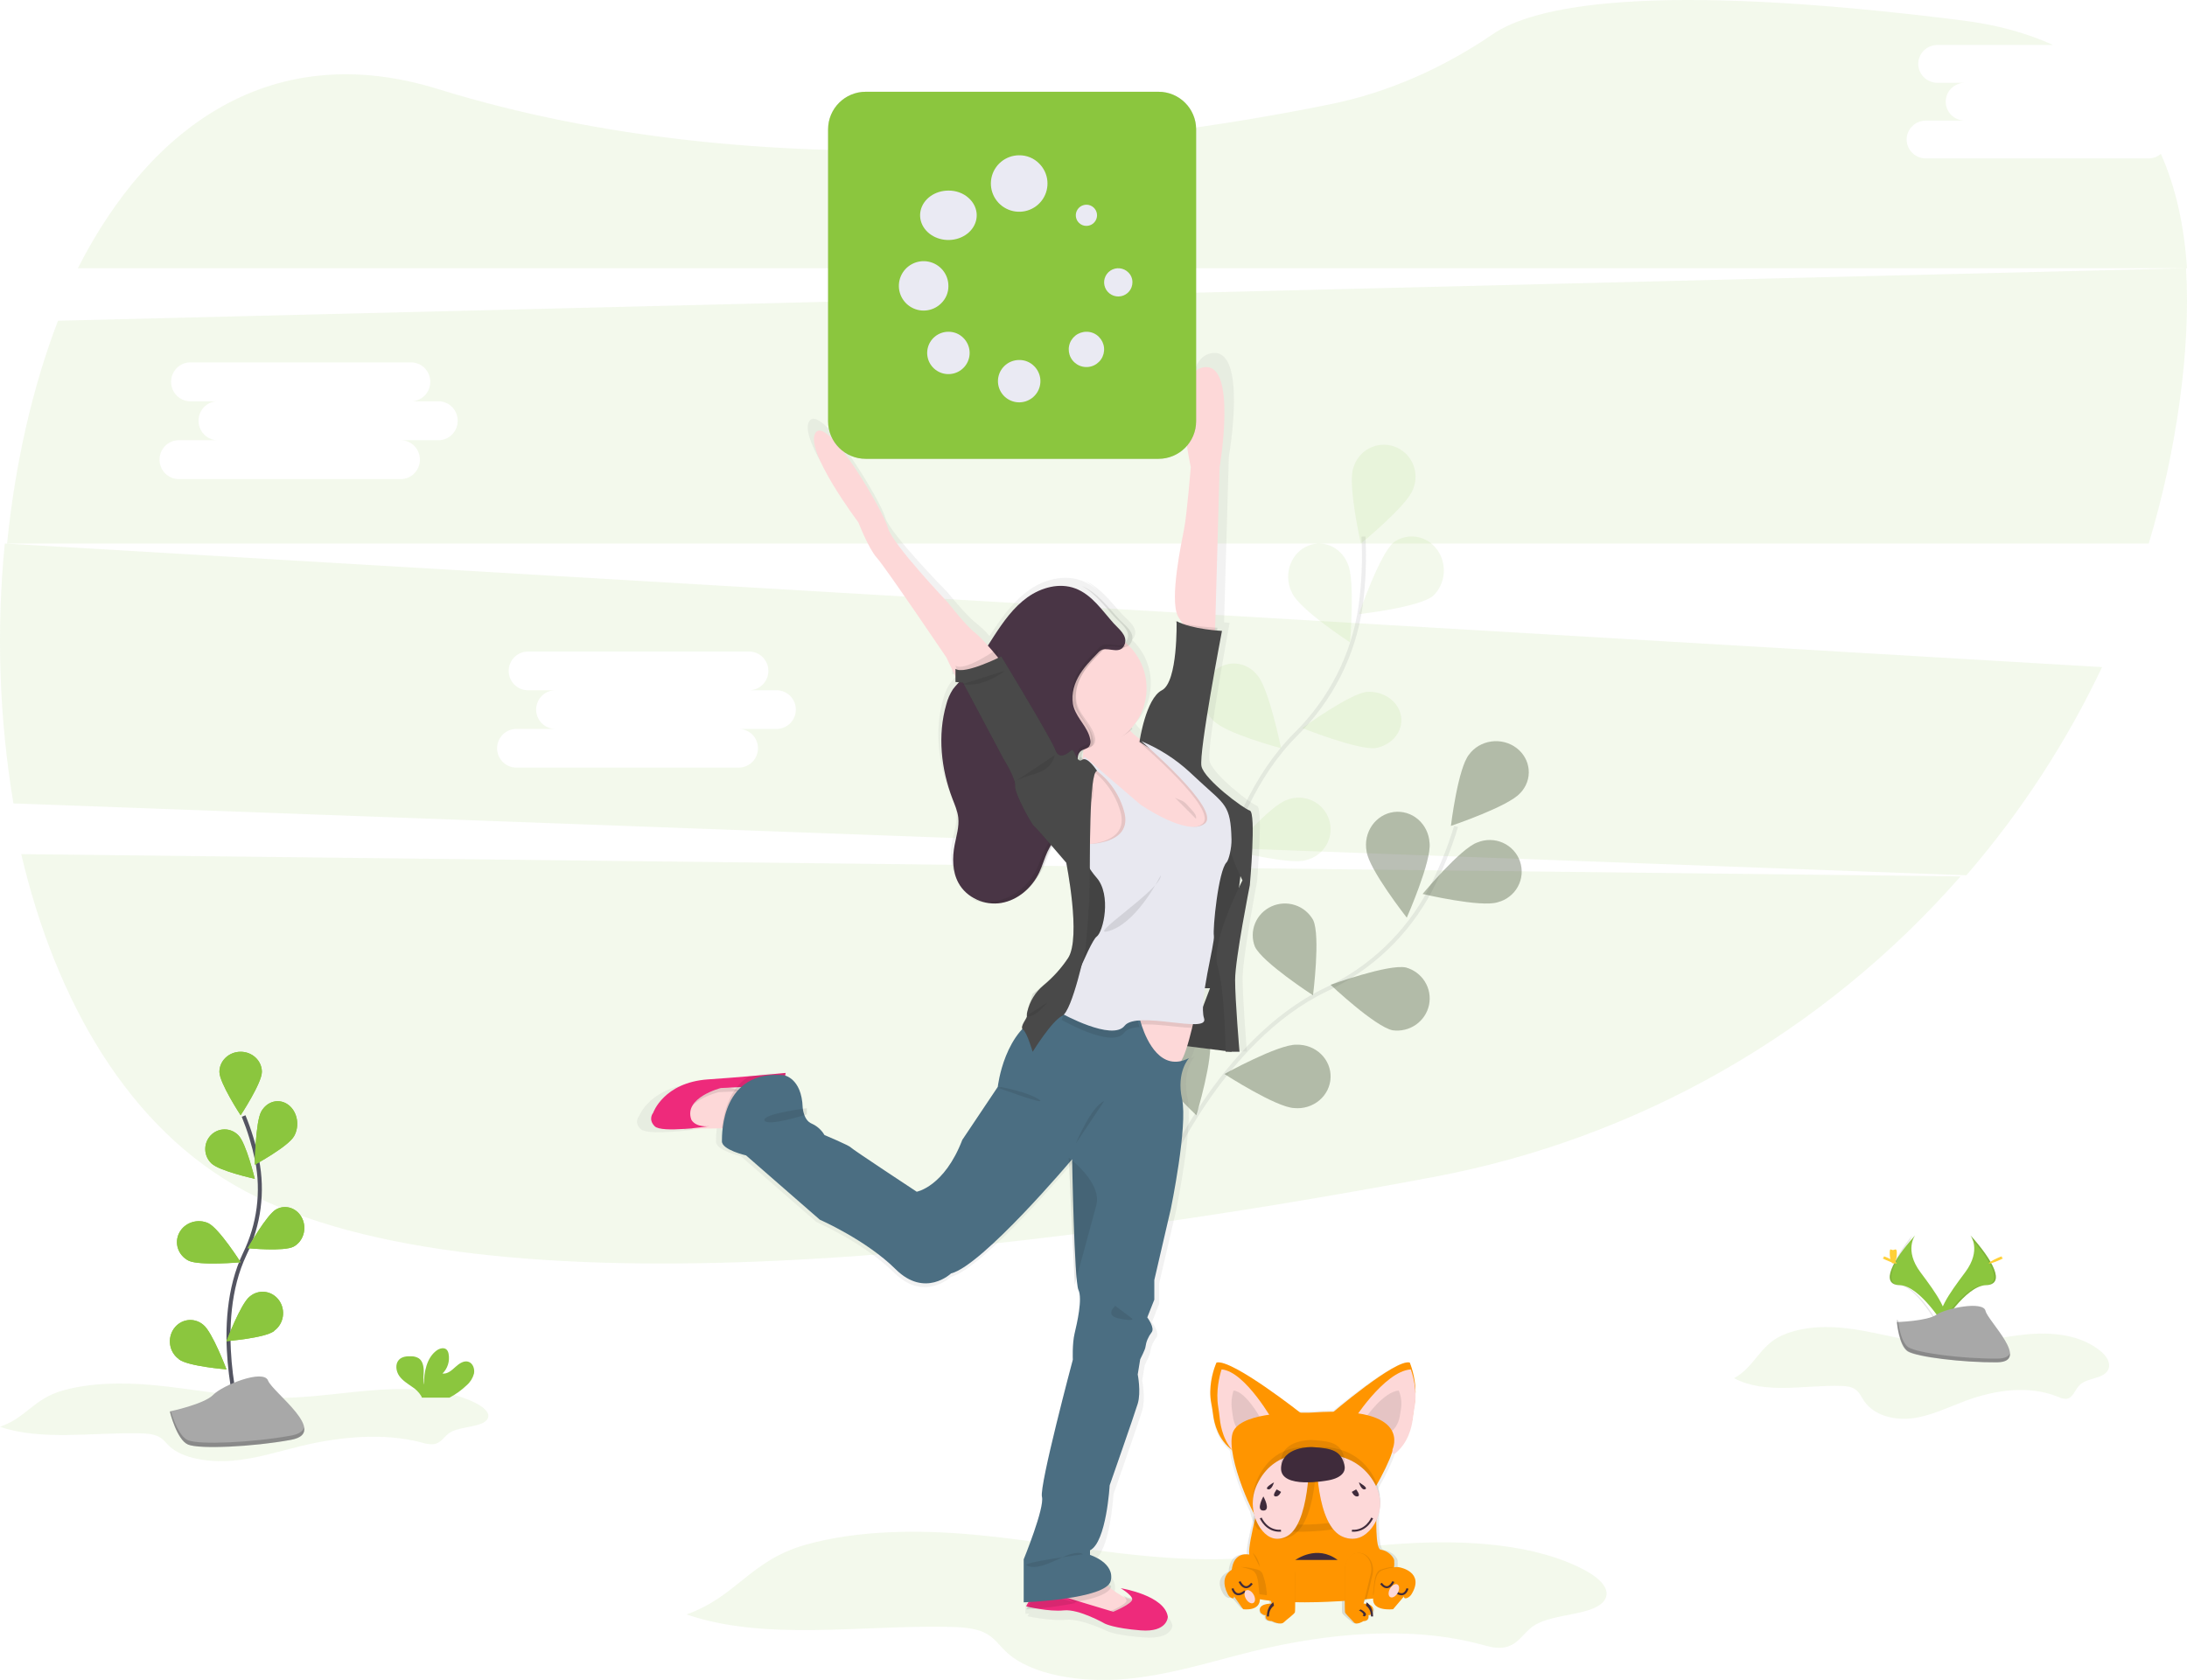 <svg width="367" height="282" viewBox="0 0 367 282" fill="none" xmlns="http://www.w3.org/2000/svg">
<path opacity="0.1" d="M290.987 231.344C296.342 234.146 302.892 232.442 308.976 232.639C309.81 232.667 310.69 232.75 311.359 233.231C312.029 233.713 312.363 234.502 312.815 235.174C314.519 237.671 318.013 238.475 321.065 238.052C324.117 237.63 326.919 236.224 329.8 235.153C334.78 233.307 340.473 232.466 345.386 234.482C345.821 234.713 346.307 234.824 346.795 234.804C347.873 234.641 348.191 233.297 348.947 232.532C350.306 231.146 353.258 231.527 353.857 229.705C354.192 228.635 353.402 227.541 352.518 226.814C349.171 224.022 344.359 223.561 339.961 223.994C335.563 224.427 331.259 225.608 326.832 225.615C321.329 225.615 316.011 223.793 310.563 223.049C306.788 222.529 302.668 222.595 299.127 224.119C295.301 225.781 294.461 229.467 290.987 231.344Z" fill="#8BC63E"/>
<path opacity="0.1" d="M3.563 143.371C9.371 168.134 21.665 189.54 41.091 199.916C81.473 221.479 172.536 210.356 240.497 197.58C274.838 191.146 306.01 173.369 328.994 147.112L3.563 143.371Z" fill="#8BC63E"/>
<path opacity="0.1" d="M360.518 26.591H323.18C322.324 26.591 321.504 26.257 320.899 25.662C320.294 25.067 319.954 24.26 319.954 23.419C319.954 22.577 320.294 21.77 320.899 21.175C321.504 20.58 322.324 20.246 323.18 20.246H329.635C328.797 20.219 328.002 19.873 327.419 19.281C326.836 18.688 326.51 17.896 326.51 17.071C326.51 16.247 326.836 15.454 327.419 14.862C328.002 14.27 328.797 13.924 329.635 13.897H325.025C324.188 13.87 323.393 13.524 322.81 12.932C322.227 12.339 321.9 11.547 321.9 10.723C321.9 9.898 322.227 9.106 322.81 8.513C323.393 7.921 324.188 7.575 325.025 7.548H344.514C340.189 5.571 335.135 4.164 329.31 3.43C276.171 -3.285 257.199 1.156 250.506 5.736C242.249 11.37 233.038 15.515 223.193 17.511C190.407 24.163 129.092 32.169 73.519 14.951C45.898 6.385 25.371 20.852 13.065 45.025H367C366.537 37.998 365.154 31.517 362.615 25.834C362.031 26.326 361.287 26.595 360.518 26.591Z" fill="#8BC63E"/>
<path opacity="0.1" d="M0.804 91.236C-0.63 105.778 -0.144 120.447 2.25 134.861L329.977 146.925C339.1 136.364 346.759 124.608 352.748 111.979L0.804 91.236ZM130.423 122.358H123.971C124.826 122.358 125.646 122.7 126.251 123.309C126.856 123.917 127.195 124.743 127.195 125.603C127.195 126.464 126.856 127.29 126.251 127.898C125.646 128.507 124.826 128.849 123.971 128.849H86.643C85.788 128.849 84.968 128.507 84.363 127.898C83.758 127.29 83.418 126.464 83.418 125.603C83.418 124.743 83.758 123.917 84.363 123.309C84.968 122.7 85.788 122.358 86.643 122.358H93.096C92.258 122.331 91.464 121.977 90.881 121.371C90.298 120.765 89.972 119.955 89.972 119.111C89.972 118.268 90.298 117.457 90.881 116.851C91.464 116.245 92.258 115.891 93.096 115.864H88.488C87.65 115.837 86.856 115.483 86.273 114.877C85.69 114.271 85.364 113.461 85.364 112.617C85.364 111.774 85.69 110.963 86.273 110.357C86.856 109.751 87.65 109.397 88.488 109.37H125.816C126.653 109.397 127.448 109.751 128.031 110.357C128.614 110.963 128.94 111.774 128.94 112.617C128.94 113.461 128.614 114.271 128.031 114.877C127.448 115.483 126.653 115.837 125.816 115.864H130.423C131.261 115.891 132.055 116.245 132.639 116.851C133.222 117.457 133.548 118.268 133.548 119.111C133.548 119.955 133.222 120.765 132.639 121.371C132.055 121.977 131.261 122.331 130.423 122.358Z" fill="#8BC63E"/>
<path opacity="0.1" d="M366.835 45.026L9.734 53.839C5.39 65.16 2.525 77.963 1.188 91.237H360.578C362.924 83.44 364.659 75.468 365.769 67.394C366.838 59.595 367.266 52.053 366.835 45.026ZM73.686 73.892H67.246C68.099 73.892 68.918 74.236 69.522 74.848C70.125 75.46 70.464 76.29 70.464 77.156C70.464 78.022 70.125 78.852 69.522 79.464C68.918 80.076 68.099 80.42 67.246 80.42H29.991C29.137 80.42 28.319 80.076 27.715 79.464C27.112 78.852 26.773 78.022 26.773 77.156C26.773 76.29 27.112 75.46 27.715 74.848C28.319 74.236 29.137 73.892 29.991 73.892H36.431C35.595 73.865 34.802 73.509 34.221 72.899C33.639 72.29 33.313 71.475 33.313 70.626C33.313 69.778 33.639 68.963 34.221 68.353C34.802 67.744 35.595 67.388 36.431 67.36H31.832C30.996 67.333 30.204 66.977 29.622 66.367C29.04 65.758 28.715 64.943 28.715 64.094C28.715 63.246 29.04 62.431 29.622 61.821C30.204 61.212 30.996 60.856 31.832 60.829H69.087C69.923 60.856 70.716 61.212 71.298 61.821C71.88 62.431 72.205 63.246 72.205 64.094C72.205 64.943 71.88 65.758 71.298 66.367C70.716 66.977 69.923 67.333 69.087 67.36H73.686C74.522 67.388 75.315 67.744 75.897 68.353C76.479 68.963 76.804 69.778 76.804 70.626C76.804 71.475 76.479 72.29 75.897 72.899C75.315 73.509 74.522 73.865 73.686 73.892Z" fill="#8BC63E"/>
<path opacity="0.1" fill-rule="evenodd" clip-rule="evenodd" d="M244.667 138.817C243.54 142.553 242.066 146.181 240.263 149.653L240.262 149.656C236.394 156.965 230.21 162.847 222.639 166.42C213.799 170.662 206.991 178.511 202.386 185.328C200.086 188.733 198.341 191.871 197.171 194.159C196.587 195.302 196.146 196.232 195.851 196.876C195.704 197.198 195.594 197.448 195.52 197.617C195.484 197.701 195.456 197.766 195.438 197.809C195.429 197.83 195.422 197.847 195.417 197.857L195.412 197.869L195.411 197.873C195.411 197.873 195.411 197.873 195.097 197.748C194.783 197.623 194.783 197.623 194.783 197.623L194.784 197.622L194.785 197.618L194.791 197.605C194.795 197.594 194.803 197.577 194.812 197.554C194.831 197.509 194.859 197.443 194.897 197.357C194.972 197.184 195.084 196.93 195.233 196.604C195.531 195.953 195.976 195.014 196.566 193.861C197.745 191.556 199.503 188.393 201.821 184.961C206.453 178.105 213.342 170.141 222.342 165.823L222.344 165.822C229.783 162.312 235.859 156.533 239.66 149.351C241.443 145.915 242.902 142.326 244.017 138.629L244.667 138.817Z" fill="#535461"/>
<path opacity="0.1" d="M255.13 133.095C253.243 135.341 243.479 138.63 243.479 138.63C243.479 138.63 244.655 128.879 246.542 126.632C246.972 126.05 247.524 125.557 248.162 125.185C248.801 124.812 249.514 124.567 250.256 124.465C250.999 124.363 251.756 124.406 252.48 124.591C253.204 124.777 253.881 125.101 254.468 125.543C255.055 125.985 255.541 126.537 255.894 127.164C256.248 127.791 256.463 128.479 256.525 129.188C256.588 129.896 256.496 130.609 256.257 131.282C256.017 131.956 255.635 132.576 255.133 133.105L255.13 133.095Z" fill="#8BC63E"/>
<path opacity="0.1" d="M251.348 151.443C248.548 152.375 238.728 150.06 238.728 150.06C238.728 150.06 245.142 142.338 247.942 141.406C248.62 141.127 249.35 140.989 250.085 141.001C250.82 141.013 251.544 141.174 252.214 141.476C252.883 141.777 253.482 142.211 253.975 142.751C254.467 143.292 254.842 143.926 255.076 144.616C255.31 145.306 255.399 146.037 255.336 146.762C255.273 147.487 255.06 148.192 254.71 148.832C254.36 149.472 253.882 150.034 253.303 150.483C252.725 150.933 252.059 151.259 251.348 151.443Z" fill="#8BC63E"/>
<path opacity="0.1" d="M233.691 172.941C230.739 172.337 223.288 165.309 223.288 165.309C223.288 165.309 232.962 161.792 235.913 162.399C237.25 162.766 238.396 163.621 239.118 164.79C239.839 165.959 240.084 167.355 239.801 168.695C239.519 170.035 238.73 171.219 237.596 172.007C236.461 172.795 235.065 173.129 233.691 172.941Z" fill="#8BC63E"/>
<path opacity="0.1" d="M217.202 185.999C214.146 185.896 205.473 180.281 205.473 180.281C205.473 180.281 214.535 175.262 217.591 175.362C218.348 175.343 219.102 175.473 219.805 175.744C220.508 176.015 221.146 176.422 221.679 176.939C222.213 177.455 222.63 178.072 222.907 178.749C223.183 179.427 223.311 180.152 223.285 180.879C223.258 181.607 223.077 182.321 222.752 182.978C222.427 183.636 221.966 184.223 221.396 184.702C220.826 185.182 220.16 185.544 219.439 185.768C218.718 185.991 217.957 186.07 217.202 185.999Z" fill="#8BC63E"/>
<path opacity="0.1" d="M229.326 142.891C229.7 145.928 236.072 154.035 236.072 154.035C236.072 154.035 240.269 144.513 239.892 141.473C239.846 140.714 239.651 139.972 239.319 139.295C238.987 138.617 238.525 138.018 237.962 137.533C237.399 137.049 236.746 136.691 236.044 136.48C235.343 136.269 234.607 136.21 233.882 136.307C233.158 136.404 232.461 136.655 231.833 137.045C231.206 137.434 230.661 137.953 230.234 138.57C229.807 139.187 229.506 139.889 229.35 140.632C229.194 141.375 229.186 142.144 229.326 142.891Z" fill="#8BC63E"/>
<path opacity="0.1" d="M210.583 158.898C211.828 161.559 220.334 167.065 220.334 167.065C220.334 167.065 221.612 157.115 220.367 154.45C219.714 153.261 218.626 152.361 217.325 151.934C216.024 151.507 214.606 151.585 213.361 152.151C212.115 152.717 211.135 153.73 210.619 154.983C210.103 156.236 210.09 157.636 210.583 158.898Z" fill="#8BC63E"/>
<path opacity="0.1" d="M192.517 177.213C193.293 180.138 200.76 187.208 200.76 187.208C200.76 187.208 203.742 177.296 202.97 174.371C202.531 173.044 201.61 171.936 200.394 171.274C199.178 170.612 197.759 170.445 196.426 170.808C195.093 171.17 193.946 172.035 193.22 173.225C192.494 174.415 192.242 175.842 192.517 177.213Z" fill="#8BC63E"/>
<path opacity="0.25" d="M255.13 133.095C253.243 135.341 243.479 138.63 243.479 138.63C243.479 138.63 244.655 128.879 246.542 126.632C246.972 126.05 247.524 125.557 248.162 125.185C248.801 124.812 249.514 124.567 250.256 124.465C250.999 124.363 251.756 124.406 252.48 124.591C253.204 124.777 253.881 125.101 254.468 125.543C255.055 125.985 255.541 126.537 255.894 127.164C256.248 127.791 256.463 128.479 256.525 129.188C256.588 129.896 256.496 130.609 256.257 131.282C256.017 131.956 255.635 132.576 255.133 133.105L255.13 133.095Z" fill="#121212"/>
<path opacity="0.25" d="M251.348 151.443C248.548 152.375 238.728 150.06 238.728 150.06C238.728 150.06 245.142 142.338 247.942 141.406C248.62 141.127 249.35 140.989 250.085 141.001C250.82 141.013 251.544 141.174 252.214 141.476C252.883 141.777 253.482 142.211 253.975 142.751C254.467 143.292 254.842 143.926 255.076 144.616C255.31 145.306 255.399 146.037 255.336 146.762C255.273 147.487 255.06 148.192 254.71 148.832C254.36 149.472 253.882 150.034 253.303 150.483C252.725 150.933 252.059 151.259 251.348 151.443Z" fill="#121212"/>
<path opacity="0.25" d="M233.691 172.941C230.739 172.337 223.288 165.309 223.288 165.309C223.288 165.309 232.962 161.792 235.913 162.399C237.25 162.766 238.396 163.621 239.118 164.79C239.839 165.959 240.084 167.355 239.801 168.695C239.519 170.035 238.73 171.219 237.596 172.007C236.461 172.795 235.065 173.129 233.691 172.941Z" fill="#121212"/>
<path opacity="0.25" d="M217.202 185.999C214.146 185.896 205.473 180.281 205.473 180.281C205.473 180.281 214.535 175.262 217.591 175.362C218.348 175.343 219.102 175.473 219.805 175.744C220.508 176.015 221.146 176.422 221.679 176.939C222.213 177.455 222.63 178.072 222.907 178.749C223.183 179.427 223.311 180.152 223.285 180.879C223.258 181.607 223.077 182.321 222.752 182.978C222.427 183.636 221.966 184.223 221.396 184.702C220.826 185.182 220.16 185.544 219.439 185.768C218.718 185.991 217.957 186.07 217.202 185.999Z" fill="#121212"/>
<path opacity="0.25" d="M229.326 142.891C229.7 145.928 236.072 154.035 236.072 154.035C236.072 154.035 240.269 144.513 239.892 141.473C239.846 140.714 239.651 139.972 239.319 139.295C238.987 138.617 238.525 138.018 237.962 137.533C237.399 137.049 236.746 136.691 236.044 136.48C235.343 136.269 234.607 136.21 233.882 136.307C233.158 136.404 232.461 136.655 231.833 137.045C231.206 137.434 230.661 137.953 230.234 138.57C229.807 139.187 229.506 139.889 229.35 140.632C229.194 141.375 229.186 142.144 229.326 142.891Z" fill="#121212"/>
<path opacity="0.25" d="M210.583 158.898C211.828 161.559 220.334 167.065 220.334 167.065C220.334 167.065 221.612 157.115 220.367 154.45C219.714 153.261 218.626 152.361 217.325 151.934C216.024 151.507 214.606 151.585 213.361 152.151C212.115 152.717 211.135 153.73 210.619 154.983C210.103 156.236 210.09 157.636 210.583 158.898Z" fill="#121212"/>
<path opacity="0.25" d="M192.517 177.213C193.293 180.138 200.76 187.208 200.76 187.208C200.76 187.208 203.742 177.296 202.97 174.371C202.531 173.044 201.61 171.936 200.394 171.274C199.178 170.612 197.759 170.445 196.426 170.808C195.093 171.17 193.946 172.035 193.22 173.225C192.494 174.415 192.242 175.842 192.517 177.213Z" fill="#121212"/>
<path opacity="0.1" fill-rule="evenodd" clip-rule="evenodd" d="M229.14 90.051C229.345 93.971 229.185 97.901 228.662 101.793L228.661 101.796C227.483 110.014 223.628 117.633 217.676 123.51C210.75 130.436 206.973 140.127 204.93 148.116C203.909 152.107 203.324 155.663 202.993 158.22C202.828 159.499 202.726 160.528 202.666 161.236C202.636 161.59 202.617 161.864 202.605 162.049C202.599 162.142 202.594 162.212 202.592 162.259C202.59 162.282 202.589 162.3 202.589 162.311L202.588 162.324L202.588 162.328C202.588 162.328 202.588 162.328 202.249 162.312C201.909 162.296 201.909 162.296 201.909 162.296L201.909 162.291L201.91 162.277C201.911 162.264 201.912 162.246 201.913 162.221C201.916 162.173 201.92 162.1 201.926 162.006C201.939 161.817 201.959 161.539 201.989 161.18C202.05 160.463 202.152 159.425 202.319 158.136C202.652 155.558 203.242 151.975 204.271 147.953C206.326 139.918 210.142 130.09 217.192 123.04L217.194 123.039C223.042 117.264 226.83 109.778 227.988 101.704C228.506 97.853 228.664 93.964 228.461 90.085L229.14 90.051Z" fill="#535461"/>
<path opacity="0.1" d="M237.125 82.095C236.164 84.889 228.361 91.237 228.361 91.237C228.361 91.237 226.133 81.377 227.091 78.583C227.285 77.876 227.621 77.216 228.078 76.645C228.534 76.074 229.102 75.604 229.747 75.263C230.391 74.922 231.097 74.718 231.823 74.663C232.548 74.609 233.277 74.705 233.964 74.945C234.651 75.186 235.282 75.566 235.818 76.062C236.354 76.558 236.783 77.16 237.079 77.83C237.376 78.5 237.533 79.224 237.541 79.958C237.548 80.691 237.407 81.419 237.125 82.095Z" fill="#8BC63E"/>
<path opacity="0.1" d="M240.483 100.029C238.125 101.967 228.039 103.084 228.039 103.084C228.039 103.084 231.526 92.976 233.867 91.042C234.999 90.225 236.382 89.895 237.735 90.119C239.088 90.344 240.309 91.105 241.152 92.249C241.994 93.393 242.393 94.834 242.269 96.279C242.145 97.724 241.506 99.065 240.483 100.029Z" fill="#8BC63E"/>
<path opacity="0.1" d="M230.819 125.574C227.855 125.923 218.537 122.214 218.537 122.214C218.537 122.214 226.416 116.469 229.367 116.129C230.743 116.047 232.102 116.427 233.17 117.194C234.238 117.961 234.934 119.057 235.117 120.259C235.3 121.461 234.956 122.679 234.155 123.666C233.355 124.653 232.157 125.335 230.806 125.574H230.819Z" fill="#8BC63E"/>
<path opacity="0.1" d="M219.204 144.371C216.397 145.245 206.66 142.711 206.66 142.711C206.66 142.711 213.216 135.119 216.027 134.246C216.708 133.985 217.437 133.865 218.167 133.895C218.897 133.925 219.613 134.103 220.271 134.42C220.929 134.736 221.514 135.183 221.991 135.733C222.469 136.283 222.827 136.925 223.045 137.619C223.263 138.312 223.335 139.043 223.258 139.766C223.18 140.488 222.955 141.187 222.595 141.82C222.235 142.452 221.748 143.004 221.165 143.442C220.582 143.88 219.914 144.194 219.204 144.365V144.371Z" fill="#8BC63E"/>
<path opacity="0.1" d="M216.875 99.623C218.176 102.364 226.545 107.825 226.545 107.825C226.545 107.825 227.446 97.377 226.158 94.625C225.879 93.925 225.469 93.293 224.953 92.768C224.437 92.244 223.827 91.838 223.158 91.576C222.49 91.314 221.779 91.202 221.069 91.246C220.359 91.289 219.664 91.488 219.029 91.831C218.393 92.173 217.83 92.651 217.374 93.235C216.917 93.819 216.578 94.498 216.376 95.228C216.174 95.958 216.114 96.725 216.2 97.481C216.286 98.237 216.516 98.966 216.875 99.623Z" fill="#8BC63E"/>
<path opacity="0.1" d="M203.603 120.938C205.575 123.11 214.974 125.596 214.974 125.596C214.974 125.596 212.941 115.488 210.968 113.316C210.513 112.743 209.953 112.276 209.322 111.944C208.691 111.612 208.002 111.421 207.3 111.384C206.597 111.348 205.895 111.466 205.236 111.731C204.578 111.996 203.977 112.402 203.472 112.925C202.967 113.448 202.567 114.076 202.299 114.77C202.03 115.465 201.898 116.211 201.91 116.962C201.922 117.713 202.079 118.454 202.37 119.138C202.661 119.822 203.081 120.434 203.603 120.938Z" fill="#8BC63E"/>
<path opacity="0.1" d="M193.548 143.899C195.195 146.372 204.285 150.478 204.285 150.478C204.285 150.478 203.867 140.242 202.23 137.771C201.865 137.127 201.376 136.566 200.792 136.125C200.209 135.684 199.543 135.372 198.837 135.207C198.131 135.043 197.4 135.031 196.69 135.171C195.979 135.311 195.304 135.6 194.706 136.021C194.109 136.442 193.602 136.986 193.217 137.618C192.832 138.25 192.577 138.957 192.468 139.695C192.359 140.433 192.399 141.186 192.585 141.907C192.771 142.629 193.098 143.303 193.548 143.888V143.899Z" fill="#8BC63E"/>
<path d="M330.663 207.352C330.663 207.352 332.566 209.825 329.788 213.545C327.009 217.264 324.719 220.426 325.636 222.755C325.636 222.755 329.829 215.826 333.247 215.726C336.665 215.626 334.416 211.518 330.663 207.352Z" fill="#8BC63E"/>
<path opacity="0.1" d="M330.609 207.352C330.777 207.591 330.911 207.853 331.005 208.129C334.371 212.014 336.162 215.641 332.925 215.731C329.913 215.817 326.298 221.111 325.431 222.449C325.459 222.553 325.493 222.655 325.532 222.755C325.532 222.755 329.773 215.83 333.23 215.731C336.687 215.631 334.406 211.515 330.609 207.352Z" fill="#121212"/>
<path d="M335.553 211.506C334.626 211.924 333.815 212.176 333.749 212.069C333.682 211.962 334.371 211.54 335.298 211.122C336.225 210.704 335.862 211.008 335.933 211.122C336.004 211.236 336.484 211.101 335.553 211.506Z" fill="#FFD037"/>
<path d="M321.386 207.352C321.386 207.352 319.483 209.825 322.261 213.545C325.04 217.264 327.33 220.426 326.413 222.755C326.413 222.755 322.223 215.826 318.801 215.726C315.379 215.626 317.645 211.518 321.386 207.352Z" fill="#8BC63E"/>
<path opacity="0.1" d="M320.9 207.352C320.753 207.591 320.637 207.853 320.554 208.129C317.609 212.014 316.042 215.641 318.874 215.731C321.51 215.817 324.672 221.111 325.431 222.449C325.406 222.553 325.376 222.655 325.339 222.755C325.339 222.755 321.632 215.83 318.604 215.731C315.577 215.631 317.591 211.515 320.9 207.352Z" fill="#121212"/>
<path d="M317.117 210.344C317.117 211.311 317.388 212.094 317.716 212.094C318.043 212.094 318.305 211.311 318.305 210.344C318.305 209.377 317.978 209.831 317.65 209.831C317.323 209.831 317.117 209.377 317.117 210.344Z" fill="#FFD037"/>
<path d="M316.494 211.506C317.422 211.924 318.228 212.176 318.299 212.069C318.37 211.962 317.677 211.54 316.749 211.122C315.821 210.704 316.185 211.008 316.114 211.122C316.043 211.236 315.567 211.101 316.494 211.506Z" fill="#FFD037"/>
<path d="M318.304 221.92C318.304 221.92 323.41 221.766 324.952 220.687C326.494 219.608 332.807 218.323 333.189 220.033C333.571 221.743 340.861 228.633 335.097 228.679C329.333 228.724 321.704 227.792 320.169 226.874C318.633 225.955 318.304 221.92 318.304 221.92Z" fill="#A8A8A8"/>
<path opacity="0.2" d="M335.201 228.05C329.436 228.098 321.805 227.124 320.269 226.16C319.098 225.426 318.633 222.788 318.477 221.57H318.304C318.304 221.57 318.636 225.821 320.166 226.785C321.695 227.748 329.333 228.723 335.098 228.678C336.761 228.661 337.336 228.05 337.306 227.148C337.066 227.7 336.438 228.04 335.201 228.05Z" fill="#121212"/>
<path opacity="0.1" d="M0 239.503C6.979 241.873 15.494 240.431 23.412 240.599C24.495 240.621 25.646 240.691 26.514 241.099C27.381 241.508 27.813 242.174 28.407 242.741C30.628 244.854 35.157 245.535 39.149 245.177C43.142 244.819 46.767 243.631 50.526 242.725C57.01 241.163 64.421 240.45 70.817 242.155C71.403 242.354 72.025 242.447 72.649 242.427C74.05 242.288 74.468 241.16 75.45 240.507C77.219 239.338 81.063 239.655 81.843 238.112C82.298 237.209 81.249 236.283 80.108 235.665C75.737 233.305 69.483 232.915 63.766 233.28C58.049 233.644 52.423 234.648 46.672 234.652C39.511 234.652 32.589 233.112 25.494 232.481C20.58 232.044 15.221 232.098 10.614 233.387C5.613 234.781 4.512 237.912 0 239.503Z" fill="#8BC63E"/>
<path d="M78.318 232.523C78.902 232.023 79.327 231.347 79.537 230.585C79.693 229.814 79.382 228.892 78.686 228.61C77.905 228.295 77.07 228.865 76.438 229.442C75.806 230.018 75.079 230.679 74.251 230.558C74.677 230.15 74.996 229.632 75.176 229.055C75.356 228.478 75.392 227.862 75.279 227.266C75.243 227.019 75.144 226.788 74.994 226.596C74.562 226.106 73.774 226.317 73.254 226.703C71.603 227.93 71.142 230.297 71.136 232.429C70.968 231.658 71.107 230.86 71.104 230.082C71.101 229.304 70.895 228.406 70.266 227.997C69.878 227.77 69.44 227.654 68.996 227.662C68.253 227.635 67.427 227.712 66.919 228.285C66.284 228.996 66.453 230.193 67.002 230.967C67.551 231.742 68.383 232.241 69.148 232.784C69.764 233.171 70.29 233.699 70.685 234.33C70.732 234.417 70.77 234.509 70.799 234.605H75.432C76.479 234.053 77.45 233.352 78.318 232.523Z" fill="#8BC63E"/>
<path fill-rule="evenodd" clip-rule="evenodd" d="M41.193 187.21C42.178 189.62 42.939 192.113 43.466 194.66L43.467 194.663C44.535 200.064 43.805 205.662 41.387 210.617C38.626 216.388 38.401 223.216 38.877 228.628C39.115 231.33 39.526 233.669 39.879 235.332C40.055 236.163 40.216 236.825 40.333 237.278C40.391 237.505 40.438 237.679 40.471 237.796C40.487 237.855 40.5 237.899 40.508 237.929L40.518 237.962L40.52 237.97L40.521 237.972C40.521 237.972 40.521 237.972 40.426 238L40.198 238.066C39.875 238.16 39.875 238.16 39.875 238.16L39.875 238.159L39.874 238.156L39.871 238.147L39.861 238.111C39.852 238.08 39.839 238.034 39.822 237.973C39.788 237.852 39.74 237.673 39.68 237.443C39.562 236.981 39.398 236.31 39.22 235.468C38.864 233.786 38.447 231.42 38.206 228.686C37.726 223.227 37.943 216.259 40.779 210.331L40.78 210.329C43.135 205.503 43.846 200.052 42.806 194.792C42.287 192.286 41.538 189.832 40.569 187.46L41.193 187.21Z" fill="#535461"/>
<path d="M43.946 179.928C43.946 181.796 40.382 187.21 40.382 187.21C40.382 187.21 36.819 181.78 36.819 179.928C36.819 179.031 37.195 178.171 37.863 177.537C38.531 176.902 39.438 176.546 40.382 176.546C41.327 176.546 42.234 176.902 42.902 177.537C43.57 178.171 43.946 179.031 43.946 179.928Z" fill="#8BC63E"/>
<path d="M49.356 190.707C48.37 192.464 42.757 195.507 42.757 195.507C42.757 195.507 42.856 188.332 43.842 186.577C44.316 185.732 45.06 185.138 45.912 184.927C46.763 184.716 47.653 184.905 48.384 185.453C49.115 186 49.628 186.861 49.81 187.847C49.993 188.832 49.829 189.861 49.356 190.707Z" fill="#8BC63E"/>
<path d="M49.286 209.251C47.683 210.122 41.57 209.522 41.57 209.522C41.57 209.522 44.757 203.861 46.36 202.99C47.129 202.571 48.021 202.499 48.84 202.79C49.658 203.082 50.336 203.711 50.724 204.542C51.112 205.372 51.178 206.335 50.909 207.218C50.639 208.101 50.055 208.832 49.286 209.251Z" fill="#8BC63E"/>
<path d="M45.993 223.432C44.469 224.608 38.007 225.126 38.007 225.126C38.007 225.126 40.387 218.824 41.898 217.645C42.258 217.337 42.673 217.108 43.12 216.973C43.567 216.838 44.035 216.799 44.497 216.859C44.959 216.919 45.404 217.076 45.806 217.321C46.207 217.566 46.557 217.894 46.834 218.285C47.111 218.675 47.309 219.121 47.416 219.594C47.523 220.066 47.537 220.557 47.458 221.036C47.378 221.515 47.206 221.972 46.952 222.379C46.698 222.786 46.367 223.135 45.98 223.405L45.993 223.432Z" fill="#8BC63E"/>
<path d="M35.493 195.295C36.776 196.561 42.757 197.873 42.757 197.873C42.757 197.873 41.291 191.835 40.002 190.569C39.7 190.255 39.338 190.006 38.939 189.836C38.54 189.665 38.112 189.578 37.679 189.579C37.246 189.58 36.818 189.669 36.42 189.84C36.021 190.012 35.661 190.263 35.359 190.578C35.058 190.894 34.822 191.267 34.665 191.677C34.508 192.087 34.433 192.524 34.445 192.964C34.456 193.403 34.555 193.836 34.734 194.236C34.913 194.637 35.169 194.996 35.487 195.295H35.493Z" fill="#8BC63E"/>
<path d="M31.651 211.618C33.465 212.493 40.383 211.888 40.383 211.888C40.383 211.888 36.779 206.203 34.962 205.328C34.094 204.93 33.097 204.873 32.185 205.171C31.274 205.469 30.52 206.096 30.087 206.92C29.654 207.743 29.575 208.696 29.867 209.575C30.159 210.453 30.8 211.187 31.651 211.618Z" fill="#8BC63E"/>
<path d="M30.02 228.17C31.544 229.349 38.007 229.864 38.007 229.864C38.007 229.864 35.627 223.56 34.115 222.384C33.756 222.076 33.34 221.847 32.893 221.712C32.446 221.577 31.978 221.538 31.516 221.598C31.055 221.657 30.609 221.815 30.208 222.06C29.806 222.305 29.456 222.633 29.179 223.024C28.902 223.414 28.704 223.86 28.597 224.333C28.49 224.806 28.476 225.297 28.556 225.776C28.636 226.255 28.808 226.712 29.062 227.12C29.316 227.527 29.646 227.876 30.033 228.146L30.02 228.17Z" fill="#8BC63E"/>
<path d="M43.946 179.928C43.946 181.796 40.382 187.21 40.382 187.21C40.382 187.21 36.819 181.78 36.819 179.928C36.819 179.031 37.195 178.171 37.863 177.537C38.531 176.902 39.438 176.546 40.382 176.546C41.327 176.546 42.234 176.902 42.902 177.537C43.57 178.171 43.946 179.031 43.946 179.928Z" fill="#8BC63E"/>
<path d="M49.356 190.707C48.37 192.464 42.757 195.507 42.757 195.507C42.757 195.507 42.856 188.332 43.842 186.577C44.316 185.732 45.06 185.138 45.912 184.927C46.763 184.716 47.653 184.905 48.384 185.453C49.115 186 49.628 186.861 49.81 187.847C49.993 188.832 49.829 189.861 49.356 190.707Z" fill="#8BC63E"/>
<path d="M49.286 209.251C47.683 210.122 41.57 209.522 41.57 209.522C41.57 209.522 44.757 203.861 46.36 202.99C47.129 202.571 48.021 202.499 48.84 202.79C49.658 203.082 50.336 203.711 50.724 204.542C51.112 205.372 51.178 206.335 50.909 207.218C50.639 208.101 50.055 208.832 49.286 209.251Z" fill="#8BC63E"/>
<path d="M45.993 223.432C44.469 224.608 38.007 225.126 38.007 225.126C38.007 225.126 40.387 218.824 41.898 217.645C42.258 217.337 42.673 217.108 43.12 216.973C43.567 216.838 44.035 216.799 44.497 216.859C44.959 216.919 45.404 217.076 45.806 217.321C46.207 217.566 46.557 217.894 46.834 218.285C47.111 218.675 47.309 219.121 47.416 219.594C47.523 220.066 47.537 220.557 47.458 221.036C47.378 221.515 47.206 221.972 46.952 222.379C46.698 222.786 46.367 223.135 45.98 223.405L45.993 223.432Z" fill="#8BC63E"/>
<path d="M35.493 195.295C36.776 196.561 42.757 197.873 42.757 197.873C42.757 197.873 41.291 191.835 40.002 190.569C39.7 190.255 39.338 190.006 38.939 189.836C38.54 189.665 38.112 189.578 37.679 189.579C37.246 189.58 36.818 189.669 36.42 189.84C36.021 190.012 35.661 190.263 35.359 190.578C35.058 190.894 34.822 191.267 34.665 191.677C34.508 192.087 34.433 192.524 34.445 192.964C34.456 193.403 34.555 193.836 34.734 194.236C34.913 194.637 35.169 194.996 35.487 195.295H35.493Z" fill="#8BC63E"/>
<path d="M31.651 211.618C33.465 212.493 40.383 211.888 40.383 211.888C40.383 211.888 36.779 206.203 34.962 205.328C34.094 204.93 33.097 204.873 32.185 205.171C31.274 205.469 30.52 206.096 30.087 206.92C29.654 207.743 29.575 208.696 29.867 209.575C30.159 210.453 30.8 211.187 31.651 211.618Z" fill="#8BC63E"/>
<path d="M30.02 228.17C31.544 229.349 38.007 229.864 38.007 229.864C38.007 229.864 35.627 223.56 34.115 222.384C33.756 222.076 33.34 221.847 32.893 221.712C32.446 221.577 31.978 221.538 31.516 221.598C31.055 221.657 30.609 221.815 30.208 222.06C29.806 222.305 29.456 222.633 29.179 223.024C28.902 223.414 28.704 223.86 28.597 224.333C28.49 224.806 28.476 225.297 28.556 225.776C28.636 226.255 28.808 226.712 29.062 227.12C29.316 227.527 29.646 227.876 30.033 228.146L30.02 228.17Z" fill="#8BC63E"/>
<path d="M28.505 236.914C28.505 236.914 34.252 235.72 35.784 234.128C37.316 232.536 44.216 229.75 44.982 231.742C45.748 233.735 55.328 240.494 48.815 241.689C42.301 242.884 33.487 243.281 31.569 242.487C29.65 241.693 28.505 236.914 28.505 236.914Z" fill="#A8A8A8"/>
<path opacity="0.2" d="M48.817 240.981C42.3 242.155 33.487 242.545 31.569 241.761C30.111 241.167 29.096 238.309 28.696 236.973L28.505 237.014C28.505 237.014 29.654 241.706 31.569 242.49C33.484 243.273 42.3 242.88 48.817 241.706C50.695 241.361 51.233 240.574 51.031 239.565C50.863 240.221 50.215 240.729 48.817 240.981Z" fill="#121212"/>
<path opacity="0.1" d="M115.207 270.995C128.36 275.518 144.407 272.765 159.33 273.087C161.374 273.131 163.538 273.261 165.177 274.042C166.816 274.823 167.619 276.097 168.743 277.179C172.928 281.213 181.495 282.514 188.985 281.826C196.475 281.137 203.342 278.874 210.394 277.148C222.61 274.162 236.576 272.806 248.626 276.059C249.733 276.357 250.897 276.699 252.081 276.58C254.724 276.316 255.51 274.148 257.36 272.912C260.705 270.68 267.937 271.286 269.402 268.344C270.262 266.632 268.285 264.848 266.134 263.674C257.902 259.164 246.12 258.421 235.339 259.119C224.557 259.818 213.963 261.729 203.128 261.735C189.63 261.735 176.587 258.797 163.22 257.592C153.961 256.753 143.855 256.859 135.174 259.304C125.784 261.985 123.71 267.957 115.207 270.995Z" fill="#8BC63E"/>
<path d="M237.087 237.616C237.16 236.977 237.265 236.342 237.378 235.706C237.872 232.954 237.117 230.332 236.718 229.252C236.603 228.917 236.517 228.727 236.517 228.727C234.516 228.175 226.626 234.375 223.764 236.713C222.775 236.713 221.687 236.757 220.51 236.837C219.996 236.874 219.478 236.887 218.964 236.877C218.502 236.877 217.846 236.877 217.082 236.877C214.414 234.7 206.169 228.148 204.111 228.716C204.111 228.716 204.029 228.904 203.91 229.242C203.524 230.322 202.773 232.944 203.251 235.696C203.366 236.332 203.468 236.967 203.541 237.606C203.696 239.007 204.273 241.686 206.37 243.502C206.815 246.813 208.496 251.164 209.789 253.807C209.886 254.306 210.032 254.795 210.227 255.265C209.693 257.352 209.08 260.077 209.238 260.977C209.238 260.977 206.452 260.291 206.169 263.696C206.169 263.73 206.169 263.766 206.169 263.8C205.16 264.271 203.904 265.342 205.318 267.592C205.488 267.869 205.745 268.079 206.047 268.191C206.297 268.281 206.541 268.281 206.515 267.923L208.259 269.93C208.259 269.93 211.417 270.298 211.454 268.439L211.638 268.469C212.064 268.532 212.509 268.586 212.957 268.633L213.175 269.368C213.175 269.368 210.804 269.318 211.45 270.796C211.45 270.796 212.047 271.358 212.251 271.154C212.251 271.154 211.945 272.124 213.175 272.124C213.175 272.124 214.493 272.84 215.018 272.331C215.542 271.823 216.61 271.054 216.712 270.746C216.742 270.663 216.755 269.907 216.758 268.863H216.963C219.6 268.927 222.416 268.84 224.974 268.699H225.179C225.179 269.833 225.195 270.663 225.225 270.753C225.327 271.061 226.405 271.826 226.92 272.338C227.434 272.85 228.763 272.131 228.763 272.131C229.992 272.131 229.686 271.161 229.686 271.161C229.89 271.365 230.487 270.803 230.487 270.803C231.146 269.325 228.763 269.375 228.763 269.375L229.043 268.432L230.362 268.321L230.566 268.301C230.441 270.325 233.761 269.937 233.761 269.937L235.505 267.93C235.479 268.288 235.722 268.288 235.973 268.198C236.275 268.086 236.531 267.875 236.702 267.599C238.838 264.208 234.888 263.489 234.888 263.489C234.767 263.456 234.642 263.436 234.516 263.429C234.516 263.368 234.516 263.308 234.516 263.251C234.564 262.807 234.572 262.359 234.542 261.913C234.394 261.301 233.418 260.332 232.188 260.178C231.387 260.077 231.367 256.335 231.453 253.74C231.542 253.251 231.584 252.755 231.578 252.258C231.587 251.459 231.476 250.662 231.249 249.897C232.821 247.195 234.081 244.365 234.216 243.512C236.359 241.686 236.932 239.011 237.087 237.616Z" fill="url(#paint0_linear)"/>
<path d="M233.933 263.256C233.808 265.076 233.473 267.997 233.473 267.997C233.473 267.997 232.079 268.176 229.926 268.38L228.466 268.511C227.342 268.605 226.086 268.698 224.758 268.777C222.299 268.919 219.6 269.005 217.058 268.943C215.786 268.912 214.553 268.843 213.409 268.726C212.9 268.674 212.423 268.612 211.933 268.536C209.017 268.08 206.943 267.206 206.752 265.669C206.66 265.023 206.637 264.367 206.683 263.715C206.956 260.262 209.642 260.952 209.642 260.952C209.468 259.999 210.118 257.037 210.628 254.892C210.957 253.542 211.243 252.516 211.243 252.516L230.057 251.19H230.119C230.244 251.191 230.368 251.218 230.483 251.27C230.598 251.322 230.701 251.398 230.787 251.493C230.873 251.588 230.94 251.701 230.984 251.824C231.027 251.947 231.046 252.078 231.04 252.209C230.928 254.578 230.767 260.006 231.697 260.127C232.881 260.283 233.818 261.267 233.959 261.888C233.99 262.344 233.981 262.802 233.933 263.256Z" fill="#FF9500"/>
<path d="M218.537 237.39C218.537 237.39 210.85 246.07 207.139 243.663C207.05 243.606 206.964 243.546 206.882 243.486C204.389 241.717 203.737 238.872 203.566 237.426C203.491 236.799 203.384 236.178 203.267 235.553C202.75 232.856 203.537 230.288 203.936 229.227C204.058 228.893 204.143 228.716 204.143 228.716C206.722 228.048 218.537 237.39 218.537 237.39Z" fill="#FF9500"/>
<path d="M213.787 238.806C213.787 238.806 211.75 240.404 208.878 242.997C208.436 243.403 207.965 243.767 207.468 244.086C205.372 242.321 204.823 239.485 204.68 238.043C204.617 237.418 204.527 236.798 204.428 236.176C203.994 233.486 204.656 230.926 204.991 229.867C208.995 230.18 213.787 238.806 213.787 238.806Z" fill="#FDD8D8"/>
<path opacity="0.1" d="M211.411 237.876C211.411 237.876 210.393 238.674 208.958 239.971C208.736 240.178 208.5 240.364 208.252 240.529C207.206 239.647 206.931 238.228 206.85 237.508C206.819 237.196 206.774 236.884 206.724 236.572C206.582 235.512 206.678 234.429 207.004 233.42C209.023 233.563 211.411 237.876 211.411 237.876Z" fill="#121212"/>
<path d="M223.288 237.39C223.288 237.39 230.387 246.07 233.811 243.663L234.047 243.486C236.349 241.717 236.948 238.872 237.105 237.426C237.174 236.799 237.276 236.178 237.385 235.553C237.858 232.856 237.135 230.288 236.763 229.227C236.652 228.893 236.569 228.716 236.569 228.716C234.199 228.048 223.288 237.39 223.288 237.39Z" fill="#FF9500"/>
<path d="M226.852 238.806C226.852 238.806 229.142 240.404 232.373 242.997C232.871 243.403 233.403 243.767 233.962 244.086C236.32 242.321 236.933 239.485 237.095 238.043C237.166 237.418 237.27 236.798 237.381 236.176C237.867 233.486 237.125 230.926 236.745 229.867C232.228 230.18 226.852 238.806 226.852 238.806Z" fill="#FDD8D8"/>
<path opacity="0.1" d="M229.227 237.891C229.227 237.891 230.502 238.69 232.301 239.984C232.579 240.187 232.874 240.369 233.185 240.529C234.493 239.649 234.839 238.229 234.931 237.512C234.97 237.199 235.026 236.885 235.086 236.572C235.263 235.511 235.141 234.429 234.733 233.42C232.22 233.583 229.227 237.891 229.227 237.891Z" fill="#121212"/>
<path opacity="0.1" d="M230.414 251.19C229.485 252.823 228.495 254.296 227.59 255.178C224.657 258.052 212.036 256.92 211.202 256.769C211.032 256.738 210.673 256.17 210.223 255.254C210.564 253.773 210.861 252.648 210.861 252.648L230.414 251.19Z" fill="#121212"/>
<path d="M220.396 237.095C219.901 237.131 219.406 237.141 218.907 237.135C216.357 237.092 207.777 237.203 206.823 240.63C205.701 244.661 210.714 255.5 211.506 255.631C212.298 255.762 224.497 256.742 227.345 254.259C230.193 251.776 233.876 244.011 233.678 243.292C233.665 243.292 237.189 235.942 220.396 237.095Z" fill="#FF9500"/>
<path opacity="0.1" d="M220.911 244.138C220.911 244.138 214.217 243.205 211.046 249.172C210.417 250.33 210.14 251.619 210.244 252.906C210.348 254.193 210.829 255.432 211.638 256.495C212.695 257.826 214.221 258.816 216.359 258.017C221.118 256.25 220.911 244.138 220.911 244.138Z" fill="#121212"/>
<path opacity="0.1" d="M219.723 242.958C219.723 242.958 213.773 241.947 210.955 248.411C210.395 249.665 210.149 251.061 210.242 252.455C210.334 253.85 210.762 255.191 211.481 256.343C212.42 257.785 213.776 258.858 215.677 257.995C219.908 256.078 219.723 242.958 219.723 242.958Z" fill="#121212"/>
<path d="M219.723 244.138C219.723 244.138 213.773 243.205 210.955 249.172C210.395 250.33 210.149 251.619 210.242 252.906C210.334 254.193 210.762 255.432 211.481 256.495C212.42 257.826 213.776 258.816 215.677 258.017C219.908 256.256 219.723 244.138 219.723 244.138Z" fill="#FDD8D8"/>
<path d="M213.785 248.823C213.785 248.823 212.097 249.751 212.746 249.983C213.396 250.215 213.785 248.823 213.785 248.823Z" fill="#3F2B3B"/>
<path d="M214.25 250.009C214.25 250.009 213.399 251.065 214.002 251.184C214.606 251.302 214.974 250.424 214.974 250.424L214.25 250.009Z" fill="#3F2B3B"/>
<path d="M212.005 251.19C212.005 251.19 210.669 253.56 212.005 253.56C213.341 253.56 212.005 251.19 212.005 251.19Z" fill="#3F2B3B"/>
<path fill-rule="evenodd" clip-rule="evenodd" d="M211.411 254.865C211.411 254.865 211.411 254.865 211.569 254.806C211.727 254.747 211.727 254.747 211.727 254.747L211.727 254.747L211.727 254.748L211.729 254.752C211.731 254.755 211.733 254.761 211.736 254.769C211.743 254.784 211.754 254.807 211.768 254.836C211.797 254.896 211.841 254.981 211.902 255.083C212.024 255.289 212.21 255.56 212.47 255.827C212.988 256.357 213.789 256.861 214.951 256.785L214.974 257.108C213.682 257.194 212.787 256.627 212.222 256.048C211.94 255.758 211.738 255.465 211.607 255.243C211.541 255.132 211.493 255.039 211.46 254.973C211.444 254.94 211.432 254.914 211.424 254.895C211.42 254.886 211.417 254.879 211.415 254.874L211.412 254.868L211.411 254.866L211.411 254.865L211.411 254.865ZM211.727 254.747C211.727 254.747 211.727 254.747 211.727 254.747L211.727 254.747Z" fill="#3F2B3B"/>
<path opacity="0.1" d="M220.914 244.138C220.914 244.138 227.606 243.205 230.776 249.172C231.406 250.33 231.684 251.619 231.58 252.906C231.476 254.193 230.994 255.432 230.184 256.495C229.127 257.826 227.602 258.816 225.468 258.017C220.702 256.25 220.914 244.138 220.914 244.138Z" fill="#121212"/>
<path opacity="0.1" d="M220.914 242.958C220.914 242.958 227.606 241.947 230.776 248.411C231.406 249.665 231.684 251.061 231.58 252.456C231.476 253.85 230.994 255.192 230.184 256.343C229.127 257.785 227.602 258.858 225.468 257.995C220.702 256.078 220.914 242.958 220.914 242.958Z" fill="#121212"/>
<path d="M220.914 244.138C220.914 244.138 227.606 243.205 230.776 249.172C231.406 250.33 231.684 251.619 231.58 252.906C231.476 254.193 230.994 255.432 230.184 256.495C229.127 257.826 227.602 258.816 225.468 258.017C220.702 256.256 220.914 244.138 220.914 244.138Z" fill="#FDD8D8"/>
<path d="M228.039 248.823C228.039 248.823 229.728 249.751 229.078 249.983C228.429 250.215 228.039 248.823 228.039 248.823Z" fill="#3F2B3B"/>
<path d="M227.574 250.009C227.574 250.009 228.429 251.065 227.821 251.184C227.213 251.302 226.852 250.424 226.852 250.424L227.574 250.009Z" fill="#3F2B3B"/>
<path fill-rule="evenodd" clip-rule="evenodd" d="M230.099 254.747C230.099 254.747 230.099 254.747 230.257 254.806C230.415 254.865 230.415 254.865 230.415 254.866L230.414 254.866L230.414 254.868L230.411 254.874C230.409 254.879 230.406 254.887 230.402 254.896C230.393 254.914 230.381 254.94 230.365 254.973C230.333 255.04 230.284 255.133 230.219 255.244C230.087 255.465 229.885 255.759 229.603 256.048C229.037 256.627 228.142 257.194 226.852 257.108L226.875 256.785C228.035 256.861 228.836 256.358 229.355 255.827C229.615 255.56 229.802 255.289 229.924 255.083C229.984 254.981 230.029 254.896 230.058 254.836C230.072 254.807 230.083 254.784 230.089 254.769C230.093 254.761 230.095 254.755 230.097 254.752L230.099 254.748L230.099 254.747Z" fill="#3F2B3B"/>
<path d="M217.35 261.857C217.53 261.794 220.951 259.22 224.476 261.857H217.35Z" fill="#3F2B3B"/>
<path opacity="0.1" d="M212.571 267.781C209.302 267.375 206.977 266.597 206.763 265.227C206.66 264.651 206.634 264.066 206.686 263.485C207.079 263.31 207.499 263.182 207.935 263.104C208.528 262.965 209.262 263.057 210.809 263.411C212.357 263.765 212.247 265.304 212.578 267.286C212.608 267.45 212.605 267.618 212.571 267.781Z" fill="#121212"/>
<path d="M207.618 263.116C207.618 263.116 204.154 263.902 206.029 267.59C206.177 267.89 206.402 268.12 206.668 268.243C206.887 268.339 207.1 268.339 207.079 267.95L208.605 270.119C208.605 270.119 211.664 270.563 211.394 268.172C211.124 265.781 211.214 263.95 209.955 263.505C208.695 263.06 208.098 262.949 207.618 263.116Z" fill="#FF9500"/>
<path fill-rule="evenodd" clip-rule="evenodd" d="M207.849 265.548C207.849 265.548 207.849 265.548 208.011 265.48C208.173 265.411 208.173 265.411 208.173 265.411L208.173 265.411L208.173 265.412L208.174 265.415C208.176 265.417 208.178 265.422 208.181 265.428C208.187 265.44 208.196 265.458 208.208 265.481C208.232 265.526 208.268 265.59 208.315 265.662C208.41 265.808 208.543 265.978 208.704 266.099C208.863 266.219 209.033 266.281 209.216 266.247C209.405 266.212 209.65 266.069 209.937 265.686L210.224 265.886C209.91 266.304 209.596 266.523 209.283 266.581C208.966 266.64 208.694 266.525 208.485 266.368C208.279 266.212 208.12 266.005 208.015 265.843C207.962 265.761 207.921 265.689 207.893 265.636C207.879 265.61 207.868 265.588 207.861 265.573C207.857 265.566 207.854 265.56 207.852 265.555L207.85 265.55L207.849 265.549L207.849 265.548L207.849 265.548ZM208.173 265.411L208.173 265.411L208.173 265.411Z" fill="#3F2B3B"/>
<path fill-rule="evenodd" clip-rule="evenodd" d="M206.66 266.678C206.66 266.678 206.66 266.678 206.828 266.638C206.997 266.597 206.997 266.597 206.997 266.597L206.997 266.597L206.997 266.597C206.997 266.597 206.997 266.597 206.997 266.597L206.997 266.599C206.998 266.602 206.999 266.606 207 266.611C207.003 266.622 207.008 266.639 207.015 266.66C207.029 266.703 207.05 266.763 207.081 266.832C207.143 266.971 207.238 267.133 207.371 267.254C207.501 267.371 207.666 267.45 207.886 267.433C208.111 267.416 208.417 267.297 208.816 266.968L209.036 267.236C208.606 267.591 208.234 267.755 207.911 267.779C207.582 267.804 207.327 267.681 207.139 267.511C206.956 267.345 206.837 267.135 206.765 266.973C206.728 266.891 206.703 266.819 206.686 266.767C206.677 266.741 206.671 266.719 206.667 266.704C206.665 266.697 206.663 266.691 206.662 266.686L206.661 266.681L206.66 266.679L206.66 266.679L206.66 266.678Z" fill="#3F2B3B"/>
<path opacity="0.1" d="M233.978 263.075C233.867 264.746 233.57 267.429 233.57 267.429C233.57 267.429 232.333 267.594 230.422 267.781C230.413 267.664 230.413 267.547 230.422 267.429C230.685 265.387 230.597 263.817 231.823 263.436C232.948 263.09 233.532 262.979 233.978 263.075Z" fill="#121212"/>
<path d="M234.967 263.116C234.967 263.116 239.121 263.902 236.875 267.59C236.695 267.889 236.424 268.119 236.105 268.243C235.842 268.339 235.586 268.339 235.615 267.95L233.779 270.119C233.779 270.119 230.111 270.563 230.435 268.172C230.759 265.781 230.651 263.95 232.16 263.505C233.668 263.06 234.388 262.949 234.967 263.116Z" fill="#FF9500"/>
<path fill-rule="evenodd" clip-rule="evenodd" d="M233.653 265.411C233.653 265.411 233.653 265.411 233.815 265.48C233.977 265.548 233.977 265.548 233.977 265.548L233.977 265.549L233.976 265.55L233.974 265.555C233.972 265.56 233.969 265.566 233.965 265.573C233.958 265.588 233.947 265.61 233.933 265.636C233.905 265.689 233.864 265.761 233.811 265.843C233.706 266.005 233.547 266.212 233.34 266.368C233.132 266.525 232.86 266.64 232.543 266.581C232.23 266.523 231.916 266.304 231.602 265.886L231.888 265.686C232.176 266.069 232.421 266.212 232.609 266.247C232.793 266.281 232.963 266.219 233.122 266.099C233.283 265.978 233.416 265.808 233.511 265.662C233.558 265.59 233.594 265.526 233.618 265.481C233.63 265.458 233.639 265.44 233.645 265.428C233.648 265.422 233.65 265.417 233.651 265.415L233.653 265.412L233.653 265.411ZM233.653 265.411C233.653 265.411 233.653 265.411 233.653 265.411V265.411Z" fill="#3F2B3B"/>
<path fill-rule="evenodd" clip-rule="evenodd" d="M236.018 266.597C236.018 266.597 236.018 266.597 236.186 266.637C236.354 266.678 236.354 266.678 236.354 266.678L236.354 266.679L236.353 266.681L236.352 266.686C236.351 266.69 236.349 266.697 236.347 266.704C236.343 266.719 236.337 266.741 236.328 266.767C236.312 266.819 236.286 266.891 236.249 266.973C236.177 267.135 236.058 267.345 235.875 267.511C235.688 267.681 235.432 267.804 235.103 267.779C234.78 267.755 234.409 267.591 233.979 267.236L234.198 266.968C234.597 267.297 234.903 267.416 235.129 267.433C235.348 267.45 235.514 267.371 235.643 267.254C235.777 267.133 235.872 266.97 235.934 266.831C235.964 266.763 235.986 266.703 235.999 266.66C236.006 266.639 236.011 266.622 236.014 266.611C236.016 266.606 236.017 266.602 236.017 266.599L236.018 266.597C236.018 266.597 236.018 266.597 236.018 266.597Z" fill="#3F2B3B"/>
<path opacity="0.1" d="M217.348 268.966C216.111 268.936 214.912 268.871 213.8 268.76L212.697 264.962C212.6 264.631 212.574 264.283 212.62 263.94C212.666 263.598 212.784 263.27 212.965 262.978C213.146 262.687 213.387 262.438 213.67 262.249C213.954 262.06 214.274 261.936 214.608 261.884C214.943 261.832 215.284 261.854 215.61 261.948C215.936 262.043 216.238 262.208 216.495 262.431C216.753 262.655 216.961 262.933 217.105 263.245C217.249 263.558 217.325 263.899 217.329 264.244C217.338 265.735 217.351 267.608 217.348 268.966Z" fill="#121212"/>
<path d="M211.885 264.169L213.406 269.172C213.406 269.172 210.817 269.118 211.538 270.703C211.538 270.703 212.188 271.304 212.412 271.067C212.412 271.067 212.08 272.106 213.421 272.106C213.421 272.106 214.874 272.867 215.434 272.324C215.994 271.781 217.175 270.958 217.302 270.63C217.373 270.415 217.35 266.232 217.328 263.342C217.321 262.631 217.027 261.952 216.509 261.452C215.991 260.952 215.292 260.671 214.564 260.671C214.127 260.664 213.694 260.759 213.302 260.947C212.91 261.135 212.569 261.411 212.308 261.752C212.046 262.094 211.872 262.491 211.798 262.911C211.725 263.331 211.755 263.763 211.885 264.169Z" fill="#FF9500"/>
<path fill-rule="evenodd" clip-rule="evenodd" d="M213.679 268.966C213.679 268.966 213.679 268.966 213.732 269.248C213.785 269.531 213.785 269.531 213.785 269.531L213.785 269.531L213.785 269.531L213.784 269.532L213.779 269.535C213.773 269.538 213.765 269.544 213.753 269.552C213.73 269.567 213.697 269.591 213.656 269.625C213.574 269.693 213.465 269.798 213.357 269.946C213.142 270.24 212.941 270.684 212.941 271.336H212.598C212.598 270.441 212.879 269.842 213.144 269.479C213.277 269.298 213.409 269.171 213.507 269.089C213.557 269.048 213.598 269.018 213.628 268.998C213.643 268.988 213.655 268.98 213.663 268.975L213.674 268.969L213.677 268.967L213.678 268.966L213.678 268.966L213.679 268.966ZM213.785 269.531C213.785 269.531 213.785 269.531 213.785 269.531L213.785 269.531Z" fill="#3F2B3B"/>
<path opacity="0.1" d="M230.414 263.578C230.413 263.855 230.38 264.131 230.315 264.397L229.269 268.666C228.176 268.771 226.955 268.876 225.663 268.965C225.663 267.37 225.663 265.243 225.682 263.531C225.685 262.77 225.936 262.04 226.382 261.504C226.827 260.967 227.43 260.668 228.058 260.671C228.685 260.674 229.286 260.98 229.728 261.52C230.17 262.061 230.416 262.793 230.414 263.555V263.578Z" fill="#121212"/>
<path d="M230.035 264.169L228.819 269.172C228.819 269.172 230.889 269.118 230.313 270.703C230.313 270.703 229.793 271.304 229.614 271.067C229.614 271.067 229.882 272.106 228.807 272.106C228.807 272.106 227.648 272.867 227.197 272.324C226.746 271.781 225.808 270.958 225.704 270.63C225.644 270.415 225.662 266.232 225.683 263.342C225.688 262.632 225.922 261.953 226.336 261.452C226.749 260.952 227.308 260.671 227.89 260.671C228.24 260.664 228.586 260.758 228.9 260.946C229.214 261.133 229.487 261.409 229.696 261.751C229.906 262.093 230.045 262.49 230.104 262.91C230.163 263.331 230.139 263.762 230.035 264.169Z" fill="#FF9500"/>
<path fill-rule="evenodd" clip-rule="evenodd" d="M228.039 270.315C228.039 270.316 228.039 270.316 228.19 270.234C228.341 270.153 228.341 270.153 228.341 270.153L228.342 270.154L228.343 270.154L228.346 270.156L228.359 270.162C228.369 270.168 228.384 270.175 228.402 270.185C228.438 270.205 228.489 270.234 228.548 270.269C228.664 270.339 228.815 270.438 228.944 270.551C229.071 270.662 229.187 270.794 229.218 270.93C229.251 271.07 229.193 271.217 228.969 271.339L228.654 271.183C228.772 271.119 228.807 271.044 228.787 270.957C228.766 270.866 228.683 270.765 228.57 270.666C228.458 270.568 228.325 270.48 228.219 270.416C228.166 270.384 228.12 270.359 228.088 270.341C228.072 270.333 228.059 270.326 228.051 270.322L228.041 270.317L228.039 270.316L228.039 270.315Z" fill="#3F2B3B"/>
<path fill-rule="evenodd" clip-rule="evenodd" d="M229.227 269.531C229.227 269.531 229.227 269.531 229.28 269.248C229.333 268.966 229.333 268.966 229.333 268.966L229.334 268.966L229.334 268.966L229.335 268.967L229.338 268.969L229.349 268.975C229.357 268.98 229.369 268.988 229.384 268.998C229.414 269.018 229.455 269.048 229.505 269.089C229.603 269.171 229.735 269.298 229.868 269.479C230.133 269.842 230.414 270.441 230.414 271.336H230.071C230.071 270.684 229.87 270.24 229.655 269.946C229.547 269.798 229.438 269.693 229.356 269.625C229.315 269.591 229.282 269.567 229.259 269.552C229.247 269.544 229.239 269.538 229.233 269.535L229.228 269.532L229.227 269.531C229.227 269.531 229.227 269.531 229.227 269.531L229.227 269.531L229.227 269.531Z" fill="#3F2B3B"/>
<path opacity="0.1" d="M220.158 242.901C220.158 242.901 215.137 242.751 214.977 246.399C214.817 250.046 222.816 248.499 222.816 248.499C222.816 248.499 226.183 248.076 225.595 245.862C225.007 243.648 223.792 243.101 220.158 242.901Z" fill="#121212"/>
<path opacity="0.1" d="M220.158 241.718C220.158 241.718 215.137 241.568 214.977 245.215C214.817 248.862 222.816 247.315 222.816 247.315C222.816 247.315 226.183 246.892 225.595 244.678C225.007 242.464 223.792 241.918 220.158 241.718Z" fill="#121212"/>
<path d="M220.158 242.901C220.158 242.901 215.137 242.751 214.977 246.399C214.817 250.046 222.816 248.499 222.816 248.499C222.816 248.499 226.183 248.075 225.595 245.862C225.007 243.648 223.792 243.101 220.158 242.901Z" fill="#3F2B3B"/>
<path opacity="0.1" d="M210.223 260.671C210.223 260.671 211.21 261.486 211.41 263.041L210.223 260.671Z" fill="#121212"/>
<path d="M210.331 269.07C210.683 268.868 210.696 268.233 210.36 267.652C210.023 267.071 209.466 266.764 209.114 266.967C208.762 267.17 208.749 267.805 209.085 268.386C209.421 268.967 209.979 269.273 210.331 269.07Z" fill="#FDD8D8"/>
<path d="M234.541 267.395C234.877 266.812 234.863 266.174 234.51 265.972C234.156 265.769 233.597 266.078 233.261 266.661C232.925 267.245 232.939 267.882 233.292 268.085C233.646 268.287 234.205 267.979 234.541 267.395Z" fill="#FDD8D8"/>
<path d="M210.928 135.258C209.841 134.903 203.444 129.941 202.962 127.695C202.481 125.45 206.34 104.538 206.34 104.538C206.34 104.538 205.985 104.521 205.417 104.468V104.133L206.209 76.656C206.209 76.656 209.467 58.227 203.313 59.288C197.16 60.349 201.019 76.656 201.019 76.656C201.019 76.656 200.317 84.928 199.825 87.411C199.347 89.801 197.2 99.545 198.668 102.574C198.72 102.682 198.781 102.786 198.849 102.885C198.849 102.885 199.09 113.279 196.435 114.698C193.9 116.036 192.846 122.85 192.756 123.462L192.622 123.402C191.867 122.94 191.201 122.346 190.656 121.648C190.606 121.578 190.559 121.501 190.509 121.427C192.236 119.535 193.17 117.051 193.118 114.488C193.066 111.926 192.033 109.482 190.231 107.66L189.98 107.416C190.188 107.21 190.34 106.956 190.425 106.677C190.893 105.264 189.275 104.13 188.435 103.246C186.492 101.178 184.74 98.645 182.031 97.474C182.808 97.915 183.526 98.45 184.172 99.067C183.354 98.361 182.417 97.806 181.406 97.427C178.57 96.423 175.306 97.253 172.832 98.946C170.357 100.64 168.528 103.079 166.856 105.539L166.046 106.743C165.338 105.947 164.566 105.21 163.739 104.538C162.17 103.357 159.034 99.458 159.034 99.458C159.034 99.458 149.259 89.533 148.533 86.816C147.807 84.098 138.036 67.791 135.862 70.629C133.688 73.467 143.343 85.869 143.343 85.869C143.343 85.869 145.155 90.359 146.603 91.892C148.051 93.425 158.789 108.788 158.789 108.788L159.699 110.629L159.87 110.963L159.756 110.9V113.145L160.759 113.235C160.314 113.63 159.906 114.066 159.542 114.537C158.997 115.329 158.592 116.209 158.345 117.137C156.763 122.368 157.408 128.093 159.448 133.17C159.87 134.214 160.351 135.255 160.478 136.369C160.662 137.929 160.144 139.471 159.829 141.014C159.395 143.179 159.411 145.538 160.498 147.469C161.953 150.032 165.214 151.368 168.17 150.889C169.519 150.661 170.795 150.118 171.895 149.303C173.28 148.341 174.398 147.042 175.142 145.528C175.694 144.4 176.039 143.186 176.587 142.055C176.691 141.837 176.808 141.63 176.921 141.419C178.172 142.821 179.296 144.096 179.296 144.096C179.296 144.096 181.951 156.856 179.657 160.4C178.437 162.183 176.96 163.775 175.273 165.125C174.847 165.475 174.456 165.867 174.106 166.293C173.878 166.457 173.744 166.544 173.744 166.544C173.744 166.544 173.684 166.714 173.597 166.975C173.059 167.767 172.669 168.65 172.447 169.582C172.364 169.82 172.334 170.074 172.36 170.325C172.524 170.66 171.18 171.998 171.574 172.57C168.23 176.419 167.588 182.255 167.588 182.255L161.492 191.354C158.355 199.445 153.649 200.275 153.649 200.275C153.649 200.275 142.614 193.007 142.303 192.652C141.992 192.297 137.778 190.527 137.778 190.527C137.278 189.665 136.518 188.982 135.608 188.576C134.16 187.987 134.039 185.802 134.039 185.802C133.859 180.662 130.779 180.247 130.779 180.247C128.298 180.043 126.398 180.475 124.943 181.268L124.502 181.301C122.365 181.472 119.79 181.659 116.961 181.843C109.112 182.352 107.246 187.338 107.246 187.338C107.246 187.338 106.28 188.399 107.547 189.55C108.815 190.701 116.911 189.57 117.245 189.523C116.628 189.591 116.005 189.549 115.402 189.399C116.68 189.353 118.432 189.309 119.924 189.306H120.288C120.194 190.083 120.15 190.865 120.155 191.648C120.155 193.127 124.318 194.071 124.318 194.071L136.989 205.114C136.989 205.114 144.955 208.601 150.031 213.621C155.108 218.64 159.565 214.33 159.565 214.33C164.916 213.032 180.369 194.737 180.383 194.72C180.383 195.282 180.717 213.048 181.332 216.619C181.356 216.8 181.401 216.977 181.466 217.148C182.192 218.687 181.225 222.88 180.797 224.654C180.369 226.427 180.493 229.141 180.493 229.141C180.493 229.141 174.708 250.866 175.206 252.757C175.704 254.647 172.066 263.509 172.066 263.509V270.891C172.066 270.891 172.296 270.891 172.698 270.861C172.615 270.978 172.539 271.099 172.47 271.226C172.455 271.251 172.442 271.278 172.43 271.306C172.43 271.306 176.289 272.132 178.884 271.895C181.479 271.657 185.944 273.859 185.944 273.859C185.944 273.859 187.455 274.555 192.101 274.863C196.746 275.171 196.746 272.855 196.746 272.855C196.21 269.713 188.877 268.666 188.646 268.635C188.054 268.271 187.499 267.872 187.044 267.531L186.947 267.454C186.982 267.387 187.01 267.316 187.031 267.243C187.817 264.111 183.473 262.752 183.473 262.752V261.986C186.305 260.567 186.85 250.819 186.85 250.819C186.85 250.819 191.074 238.772 191.676 236.764C192.278 234.757 191.676 231.745 191.676 231.745L192.101 229.148C192.101 229.148 193.003 227.374 193.003 227.02C193.123 226.118 193.477 225.263 194.03 224.54C194.699 223.77 193.308 221.94 193.308 221.94L194.515 218.868V215.481L197.347 203.254C197.347 203.254 200.307 189.015 199.28 184.346C198.254 179.678 200.488 177.319 200.488 177.319C200.285 177.423 200.078 177.516 199.866 177.597C200.15 176.958 200.395 176.302 200.598 175.632L206.952 176.405C206.952 176.459 206.952 176.496 206.952 176.496H209.243C209.243 176.496 208.52 167.752 208.52 164.208C208.52 160.664 210.935 148.021 210.935 148.021C210.935 148.021 212.012 135.613 210.928 135.258ZM182.75 124.884C182.75 124.934 182.75 124.981 182.75 125.028C182.75 125.363 182.717 125.734 182.693 126.099L182.566 126.293L182.336 126.096L182.045 126.534C181.994 126.257 182.012 125.971 182.099 125.702C182.185 125.434 182.337 125.191 182.54 124.995C182.607 124.955 182.678 124.919 182.75 124.888V124.884ZM203.859 165.821H203.999L203.772 166.396C203.802 166.209 203.828 166.018 203.859 165.824V165.821ZM180.68 270.362L179.814 270.151L180.296 270.071L180.73 270.355L180.784 270.389L180.68 270.362ZM189.522 269.124C189.235 268.973 188.944 268.789 188.663 268.629C188.753 268.679 189.124 268.87 189.522 269.124Z" fill="url(#paint1_linear)"/>
<path d="M206.661 156.404L201.063 171.118L200.278 170.47L197.159 175.353L206.661 176.547V156.404Z" fill="#494949"/>
<path opacity="0.1" d="M206.661 156.404L201.061 171.118L199.655 170.736L197.159 175.353L206.661 176.547V156.404Z" fill="#121212"/>
<path d="M197.159 165.882H205.848L209.036 139.814H197.159V165.882Z" fill="#494949"/>
<path opacity="0.1" d="M197.159 165.882H205.848L209.036 139.814H197.159V165.882Z" fill="#121212"/>
<path d="M180.214 145.739L182.086 145.407L186.395 144.709C186.395 144.709 199.335 141.819 202.016 141.587C203.69 141.441 205.542 140.757 206.704 140.258C207.403 139.963 207.849 139.733 207.849 139.733L203.188 131.287L195.957 125.973C195.957 125.973 191.383 125.006 189.445 122.365C189.014 121.797 188.734 121.13 188.629 120.426C188.524 119.723 188.599 119.004 188.845 118.336C190.027 114.703 181.794 121.807 181.794 121.807C181.794 121.807 181.875 123.508 181.794 125.677C181.794 126.105 181.754 126.55 181.724 127.006C181.704 127.304 181.677 127.603 181.651 127.909C181.446 130.061 181.034 132.28 180.224 133.605C178.249 136.83 180.214 145.739 180.214 145.739Z" fill="#FDD8D8"/>
<path opacity="0.1" d="M181.719 125.596H181.915C182.279 125.596 182.559 124.912 182.908 124.879C185.705 124.635 188.258 124.106 190.033 122.317C189.566 121.753 189.262 121.093 189.148 120.396C189.034 119.7 189.115 118.988 189.382 118.327C190.665 114.728 181.744 121.761 181.744 121.761C181.744 121.761 181.813 123.445 181.719 125.596Z" fill="#121212"/>
<path d="M172.218 115.527C172.222 118.199 173.289 120.76 175.183 122.648C177.077 124.537 179.645 125.597 182.322 125.597C182.65 125.597 182.978 125.58 183.305 125.547C185.249 125.356 187.096 124.607 188.621 123.389C190.147 122.171 191.285 120.538 191.899 118.686C192.512 116.835 192.574 114.846 192.076 112.96C191.579 111.074 190.544 109.373 189.097 108.064C187.65 106.754 185.853 105.892 183.925 105.582C181.996 105.272 180.019 105.528 178.233 106.318C176.448 107.109 174.931 108.399 173.866 110.034C172.801 111.669 172.234 113.577 172.235 115.527H172.218Z" fill="#FDD8D8"/>
<path opacity="0.1" d="M172.218 115.517C172.222 118.192 173.242 120.756 175.054 122.646C176.867 124.536 179.323 125.597 181.883 125.597C182.197 125.597 182.511 125.58 182.824 125.546C182.996 125.473 183.148 125.357 183.269 125.21C183.381 125.03 183.454 124.828 183.485 124.616C183.515 124.404 183.5 124.187 183.443 123.981C183.062 122.013 181.352 120.599 180.736 118.694C180.195 117.011 180.601 115.103 181.432 113.548C182.263 111.993 183.491 110.711 184.702 109.452C184.906 109.205 185.162 109.012 185.45 108.887C186.481 108.55 188.027 109.493 188.846 108.53C187.509 107.087 185.791 106.093 183.912 105.675C182.032 105.257 180.075 105.434 178.292 106.184C176.509 106.933 174.98 108.22 173.901 109.882C172.822 111.543 172.242 113.503 172.234 115.51L172.218 115.517Z" fill="#121212"/>
<path d="M184.971 109.05C184.68 109.173 184.421 109.366 184.216 109.613C182.996 110.866 181.755 112.139 180.916 113.69C180.076 115.24 179.666 117.126 180.212 118.808C180.831 120.707 182.563 122.114 182.944 124.073C183.002 124.278 183.016 124.492 182.986 124.703C182.955 124.914 182.881 125.115 182.768 125.293C182.442 125.711 181.824 125.735 181.401 126.05C180.86 126.455 180.75 127.259 180.912 127.926C181.133 128.575 181.434 129.191 181.807 129.761C182.719 131.419 183.11 133.576 182.133 135.188C181.673 135.845 181.125 136.433 180.505 136.933C179.479 137.87 178.53 138.893 177.667 139.991C176.923 140.904 176.287 141.905 175.772 142.972C175.258 144.088 174.933 145.29 174.415 146.406C173.201 149.015 170.812 151.095 168.035 151.567C165.258 152.04 162.195 150.72 160.831 148.191C159.803 146.282 159.79 143.954 160.197 141.827C160.486 140.306 160.978 138.782 160.808 137.241C160.685 136.142 160.232 135.114 159.832 134.082C157.918 129.058 157.309 123.417 158.794 118.252C159.026 117.336 159.407 116.468 159.92 115.683C160.459 114.997 161.053 114.359 161.697 113.777C163.725 111.737 165.219 109.214 166.791 106.786C168.364 104.357 170.076 101.946 172.403 100.274C174.731 98.603 177.794 97.775 180.457 98.777C183.243 99.825 184.965 102.498 186.899 104.649C187.683 105.527 189.206 106.642 188.767 108.039C188.126 110.008 186.192 108.655 184.971 109.05Z" fill="#493545"/>
<path opacity="0.1" d="M167.089 151.234C170.051 150.757 172.603 148.652 173.9 146.009C174.456 144.885 174.8 143.668 175.353 142.54C175.902 141.46 176.58 140.448 177.373 139.524C178.297 138.413 179.312 137.378 180.408 136.427C181.071 135.922 181.656 135.328 182.147 134.662C183.19 133.032 182.79 130.85 181.82 129.176C181.421 128.598 181.098 127.973 180.86 127.316C180.679 126.639 180.805 125.829 181.382 125.422C181.837 125.104 182.491 125.083 182.845 124.656C182.966 124.476 183.046 124.273 183.078 124.06C183.111 123.847 183.095 123.63 183.033 123.423C182.623 121.437 180.773 120.018 180.113 118.097C179.529 116.402 179.963 114.485 180.864 112.916C181.764 111.347 183.082 110.066 184.375 108.792C184.596 108.544 184.873 108.35 185.185 108.226C186.486 107.827 188.554 109.196 189.222 107.193C189.691 105.78 188.064 104.648 187.226 103.764C185.45 101.89 183.836 99.627 181.521 98.343C184.236 99.502 185.995 102.039 187.953 104.103C188.791 104.987 190.418 106.116 189.949 107.528C189.281 109.531 187.212 108.162 185.912 108.562C185.6 108.687 185.322 108.882 185.102 109.131C183.798 110.398 182.477 111.686 181.576 113.255C180.676 114.824 180.241 116.731 180.825 118.435C181.486 120.353 183.336 121.776 183.746 123.758C183.808 123.965 183.824 124.182 183.791 124.395C183.759 124.608 183.679 124.812 183.558 124.992C183.211 125.415 182.546 125.439 182.094 125.761C181.517 126.168 181.399 126.981 181.573 127.655C181.808 128.312 182.131 128.936 182.533 129.512C183.503 131.189 183.923 133.371 182.859 135.001C182.368 135.666 181.783 136.26 181.121 136.766C180.026 137.716 179.011 138.751 178.086 139.86C177.293 140.784 176.615 141.796 176.066 142.875C175.513 144.007 175.169 145.22 174.612 146.348C173.316 148.988 170.764 151.092 167.801 151.57C166.05 151.837 164.257 151.52 162.715 150.668C164.087 151.261 165.605 151.457 167.089 151.234Z" fill="#121212"/>
<path d="M178.155 267.755L179.835 268.918L180.089 269.097L180.14 269.134L182.128 270.513L186.766 271.336L190.851 271.042C190.851 271.042 192.027 268.459 190.18 268.517C189.587 268.487 189.009 268.314 188.491 268.011L188.24 267.873C187.974 267.724 187.704 267.559 187.444 267.384C186.898 267.02 186.381 266.625 185.96 266.284C185.35 265.789 184.942 265.411 184.942 265.411L178.155 267.755Z" fill="#FDD8D8"/>
<path opacity="0.1" d="M179.344 268.752L179.608 268.943L179.662 268.983L181.736 270.457L186.574 271.337L190.836 271.023C190.836 271.023 192.062 268.262 190.136 268.323C189.518 268.291 188.914 268.106 188.373 267.782C188.682 267.975 188.919 268.277 189.044 268.637C189.121 269.358 185.894 270.619 185.894 270.619L181.341 269.325C181.341 269.325 180.567 269.091 179.505 268.795L179.404 268.766L179.344 268.752Z" fill="#121212"/>
<path d="M172.218 269.645C172.218 269.645 175.987 270.582 178.522 270.316C181.056 270.05 185.414 272.543 185.414 272.543C185.414 272.543 186.89 273.314 191.424 273.673C195.958 274.031 195.972 271.387 195.972 271.387C195.451 267.822 188.287 266.628 188.061 266.597C188.152 266.651 188.514 266.87 188.9 267.155C189.407 267.541 189.959 268.03 189.999 268.427C190.077 269.198 186.819 270.547 186.819 270.547L182.224 269.167C182.224 269.167 181.442 268.913 180.366 268.597L180.264 268.566C178.681 268.068 177.071 267.682 175.446 267.41C173.466 267.171 172.451 269.09 172.245 269.533C172.228 269.614 172.218 269.645 172.218 269.645Z" fill="#EE2A7B"/>
<path d="M112.832 187.965L114.912 189.556C114.912 189.556 115.516 189.528 116.415 189.496H116.703C117.996 189.451 119.774 189.405 121.288 189.402C122.693 189.402 123.859 189.444 124.211 189.567C125.265 189.918 127.084 183.634 127.084 183.634L124.998 183.143L124.295 182.981L123.81 182.869L122.117 182.472L116.977 183.051L113.37 185.376L112.832 187.965Z" fill="#FDD8D8"/>
<path opacity="0.1" d="M112.832 187.987L114.862 189.581C114.862 189.581 115.452 189.553 116.33 189.521C115.929 189.359 115.598 189.053 115.401 188.659C114.087 184.921 120.597 183.33 120.597 183.33L123.629 183.193L124.215 183.169L124.709 183.144L124.023 182.982L123.55 182.869L121.897 182.472L116.879 183.052L113.357 185.382L112.832 187.987Z" fill="#121212"/>
<path d="M109.878 189.064C111.054 190.216 118.745 189.085 119.073 189.037C118.488 189.107 117.896 189.064 117.326 188.908C116.252 188.589 115.993 187.889 115.993 187.889C114.738 184.206 120.968 182.635 120.968 182.635L123.874 182.504L124.436 182.476L131.49 182.153L131.835 180.101C131.835 180.101 129.536 180.333 125.943 180.635C123.917 180.808 121.474 181.002 118.797 181.186C111.359 181.706 109.602 186.803 109.602 186.803C109.602 186.803 108.692 187.889 109.878 189.064Z" fill="#EE2A7B"/>
<path d="M197.632 103.375C197.68 103.479 197.735 103.58 197.797 103.676L199.489 106.181L203.881 106.638L203.93 104.879L204.667 78.394C204.667 78.394 207.711 60.629 201.966 61.656C196.221 62.683 199.825 78.394 199.825 78.394C199.825 78.394 199.178 86.366 198.709 88.756C198.266 91.064 196.26 100.455 197.632 103.375Z" fill="#FDD8D8"/>
<path d="M187.656 171.152L188.894 173.254L191.668 177.955C191.668 177.955 196.703 179.782 197.986 178.397C198.694 177.634 199.454 174.989 199.99 172.768C200.429 170.961 200.721 169.437 200.721 169.437L187.656 171.152Z" fill="#FDD8D8"/>
<path opacity="0.1" d="M187.656 171.033L188.894 172.991C188.973 172.929 189.045 172.859 189.109 172.784C190.507 171.134 196.68 172.435 199.99 172.539C200.429 170.856 200.721 169.437 200.721 169.437L187.656 171.033Z" fill="#121212"/>
<path opacity="0.1" d="M121.146 189.391C122.518 189.391 123.656 189.435 123.999 189.565C125.027 189.934 126.803 183.321 126.803 183.321L124.112 182.633L131.476 182.289L131.836 180.101C131.836 180.101 129.436 180.348 125.686 180.67C124.904 181.15 124.207 181.776 123.629 182.518L123.515 182.666C121.949 184.74 121.369 187.417 121.146 189.391Z" fill="#121212"/>
<path opacity="0.1" d="M178.155 267.667L180.218 268.966C183.312 268.44 186.135 267.612 186.468 266.317C186.47 266.295 186.47 266.274 186.468 266.252C185.815 265.775 185.378 265.411 185.378 265.411L178.155 267.667Z" fill="#121212"/>
<path opacity="0.1" d="M172.218 270.152C175.004 269.988 177.78 269.629 180.532 269.075C178.89 268.527 177.222 268.102 175.536 267.803C173.484 267.553 172.432 269.664 172.218 270.152Z" fill="#121212"/>
<path d="M121.146 191.582C121.146 193.024 125.204 193.948 125.204 193.948L137.571 204.736C137.571 204.736 145.348 208.139 150.289 213.043C155.229 217.947 159.598 213.752 159.598 213.752C164.836 212.483 179.912 194.597 179.912 194.597C179.912 194.597 180.267 215.021 180.973 216.522C181.68 218.023 180.737 222.118 180.324 223.851C179.912 225.584 180.03 228.235 180.03 228.235C180.03 228.235 174.376 249.407 174.849 251.253C175.323 253.098 171.786 261.753 171.786 261.753V268.966C171.786 268.966 185.623 268.446 186.387 265.388C187.151 262.329 182.914 261.004 182.914 261.004V260.239C185.68 258.854 186.211 249.334 186.211 249.334C186.211 249.334 190.334 237.562 190.922 235.62C191.51 233.679 190.922 230.713 190.922 230.713L191.335 228.175C191.335 228.175 192.217 226.446 192.217 226.101C192.336 225.22 192.686 224.385 193.232 223.676C193.881 222.927 192.525 221.138 192.525 221.138L193.705 218.156V214.865L196.471 202.937C196.471 202.937 199.356 189.021 198.355 184.475C197.354 179.929 199.535 177.607 199.535 177.607C194.801 180.039 192.434 174.625 191.646 172.305C191.443 171.705 191.348 171.311 191.348 171.311C191.348 171.311 184.859 168.965 178.813 169.522C177.586 169.623 176.377 169.875 175.215 170.271C168.502 172.637 167.437 182.444 167.437 182.444L161.489 191.331C158.445 199.233 153.833 200.041 153.833 200.041C153.833 200.041 143.059 192.944 142.765 192.6C142.471 192.255 138.349 190.522 138.349 190.522C137.864 189.684 137.122 189.018 136.228 188.617C134.815 188.04 134.7 185.907 134.7 185.907C134.521 180.887 131.518 180.483 131.518 180.483C121.089 179.581 121.146 190.141 121.146 191.582Z" fill="#4B6E82"/>
<path d="M180.53 163.512H187.656V143.369H180.53V163.512Z" fill="#494949"/>
<path opacity="0.1" d="M180.53 162.328H186.469V142.185H180.53V162.328Z" fill="#121212"/>
<path opacity="0.1" d="M197.16 104.269C197.159 104.279 197.159 104.289 197.16 104.299C197.214 104.374 197.276 104.446 197.346 104.515L199.261 106.31L204.23 106.638L204.285 105.377C202.734 105.291 199.206 105.019 197.16 104.269Z" fill="#121212"/>
<path d="M197.441 104.269C197.441 104.269 197.688 114.474 194.972 115.867C192.257 117.259 191.22 124.527 191.22 124.527C191.22 124.527 199.395 129.617 201.236 131.855C203.077 134.093 207.253 139.426 206.396 140.702C205.539 141.978 208.498 147.777 208.498 147.777C208.498 147.777 203.091 158.219 204.322 162.163C205.553 166.107 205.673 176.546 205.673 176.546H208.001C208.001 176.546 207.264 167.962 207.264 164.481C207.264 161.001 209.732 148.59 209.732 148.59C209.732 148.59 210.836 136.408 209.732 136.062C208.628 135.716 202.118 130.843 201.621 128.637C201.123 126.432 205.059 105.901 205.059 105.901C205.059 105.901 200.023 105.661 197.441 104.269Z" fill="#494949"/>
<path opacity="0.1" d="M180.53 141.776C180.741 143.191 181.259 144.543 182.05 145.739L186.357 145.025C186.357 145.025 199.293 142.138 201.974 141.905C203.647 141.759 205.498 141.076 206.66 140.578C205.636 136.976 203.634 133.722 200.873 131.172L199.23 129.662C196.807 127.439 194.006 125.662 190.956 124.411C191.147 124.574 204.719 136.064 201.746 138.318C198.774 140.571 190.779 135.068 190.779 135.068L181.678 127.315L181.344 127.033L180.815 127.843C181.084 127.954 181.346 128.079 181.601 128.218C184.695 129.91 186.989 132.745 187.984 136.107C189.862 142.347 180.53 141.776 180.53 141.776Z" fill="#121212"/>
<path opacity="0.1" d="M178.155 171.193C178.155 171.193 186.606 176.084 188.649 173.34C189.102 172.738 190.039 172.474 191.22 172.402C191.023 171.782 190.931 171.374 190.931 171.374C190.931 171.374 184.638 168.949 178.775 169.525C178.398 170.542 178.155 171.193 178.155 171.193Z" fill="#121212"/>
<path d="M182.044 127.04L191.342 135.03C191.342 135.03 199.205 140.513 202.156 138.254C205.107 135.995 191.514 124.411 191.514 124.411C194.524 125.654 197.288 127.423 199.677 129.636L201.298 131.139C205.556 135.086 206.516 135.086 206.658 140.893C206.695 142.32 206.209 144.374 205.836 144.747C204.457 146.115 203.486 155.931 203.701 157.081C203.915 158.23 201.123 168.159 202.05 170.92C202.978 173.681 190.788 169.54 188.718 172.185C186.648 174.831 178.155 170.114 178.155 170.114C178.155 170.114 182.869 158.035 184.018 157.233C185.166 156.43 186.546 150.214 184.018 147.324C181.489 144.434 181.248 141.705 181.248 141.705C181.248 141.705 190.451 142.277 188.606 136.071C188.087 134.272 187.187 132.606 185.967 131.187C184.747 129.768 183.235 128.628 181.535 127.846L182.044 127.04Z" fill="#E8E8F0"/>
<path opacity="0.1" d="M194.777 146.924C194.777 146.924 191.268 154.171 186.723 156.052C186.58 156.109 186.437 156.162 186.29 156.212C181.541 157.787 195.118 149.153 194.777 146.924Z" fill="#121212"/>
<path d="M144.043 87.685C144.043 87.685 145.773 92.129 147.158 93.646C148.543 95.162 158.811 110.358 158.811 110.358L159.682 112.181L160.428 113.748L167.005 113.047L167.465 110.362L167.213 110.05C166.551 109.248 164.752 107.093 163.542 106.153C162.045 104.985 159.043 101.119 159.043 101.119C159.043 101.119 149.696 91.3 149.006 88.615C148.317 85.93 138.967 69.798 136.89 72.604C134.812 75.409 144.043 87.685 144.043 87.685Z" fill="#FDD8D8"/>
<path opacity="0.1" d="M160.34 111.74L161.022 113.748L167.044 112.849L167.466 109.409L167.235 109.009C166.586 109.46 161.772 112.733 160.34 111.74Z" fill="#121212"/>
<path opacity="0.1" d="M184.094 129.409C184.094 129.409 182.489 126.863 181.57 127.557C180.65 128.252 180.294 125.473 179.783 125.935C179.273 126.397 177.724 127.69 177.094 125.882C176.593 124.446 171.162 115.37 168.948 111.713L168.028 110.19C168.028 110.19 161.829 113.319 160.34 112.275V114.476L161.602 114.592L168.371 127.325C168.371 127.325 170.5 130.732 170.348 131.926C170.197 133.119 173.07 138.325 173.528 138.671C173.987 139.017 178.923 144.808 178.923 144.808C178.923 144.808 181.448 157.311 179.253 160.785C177.058 164.259 173.285 166.806 173.285 166.806C173.285 166.806 172.148 170.16 172.296 170.509C172.444 170.859 170.978 172.361 171.66 172.837C172.342 173.312 173.268 176.543 173.268 176.543C173.268 176.543 176.481 171.334 178.211 170.523C179.942 169.712 182.166 159.06 182.166 159.06C182.166 159.06 182.799 152.78 182.851 148.728C182.904 144.675 182.716 129.409 184.094 129.409Z" fill="#121212"/>
<path d="M184.094 129.409C184.094 129.409 182.486 126.863 181.57 127.557C180.654 128.252 180.295 125.473 179.784 125.935C179.273 126.397 177.725 127.69 177.095 125.882C176.591 124.446 171.164 115.37 168.95 111.713C168.383 110.772 168.027 110.19 168.027 110.19C168.027 110.19 161.833 113.319 160.34 112.275V114.476L161.602 114.592L168.373 127.325C168.373 127.325 170.498 130.732 170.35 131.926C170.202 133.119 173.075 138.325 173.533 138.671C173.991 139.017 178.927 144.808 178.927 144.808C178.927 144.808 181.451 157.311 179.257 160.785C178.103 162.527 176.699 164.087 175.092 165.413C173.75 166.538 172.806 168.072 172.403 169.785C172.326 170.018 172.299 170.265 172.324 170.509C172.492 170.842 171.006 172.361 171.688 172.837C172.37 173.312 173.293 176.543 173.293 176.543C173.293 176.543 176.505 171.334 178.235 170.523C179.965 169.712 182.189 159.06 182.189 159.06C182.189 159.06 182.819 152.78 182.871 148.728C182.924 144.675 182.717 129.409 184.094 129.409Z" fill="#494949"/>
<path opacity="0.1" d="M168.002 182.472C168.002 182.472 172.514 183.301 174.34 184.553C176.166 185.804 167.466 182.585 167.466 182.585L168.002 182.472Z" fill="#121212"/>
<path opacity="0.1" d="M179.344 194.319C179.344 194.319 184.996 198.515 183.97 202.311C182.945 206.107 180.355 215.647 180.355 215.647L179.344 194.319Z" fill="#121212"/>
<path opacity="0.1" d="M135.398 186.026C135.398 186.026 127.804 186.965 128.294 188.076C128.785 189.186 135.398 187.053 135.398 187.053V186.026Z" fill="#121212"/>
<path opacity="0.1" d="M190.001 221.338C190.001 221.338 190.459 221.862 187.84 221.338C185.222 220.814 187.157 219.201 187.157 219.201L190.001 221.338Z" fill="#121212"/>
<path opacity="0.1" d="M181.719 260.904C181.719 260.904 181.068 260.046 177.801 261.622C174.533 263.198 173.227 263.264 172.279 262.763C171.331 262.263 181.719 260.904 181.719 260.904Z" fill="#121212"/>
<path opacity="0.1" d="M185.281 184.843L180.53 191.952C180.53 191.952 183.089 185.727 185.281 184.843Z" fill="#121212"/>
<path opacity="0.1" d="M176.968 126.782C176.968 126.782 176.759 129.044 173.6 129.924C170.44 130.804 169.842 131.522 169.842 131.522" fill="#121212"/>
<path opacity="0.1" d="M168.655 112.563C168.655 112.563 165.171 115.465 161.528 114.847L168.655 112.563Z" fill="#121212"/>
<path opacity="0.1" d="M172.218 170.556C172.218 170.556 173.267 171.239 175.781 168.254L172.218 170.556Z" fill="#121212"/>
<path opacity="0.1" d="M200.703 137.445C200.817 136.906 200.41 136.402 200.014 135.981L199.232 135.116C199.08 134.938 198.91 134.774 198.723 134.628C198.261 134.293 197.648 134.191 197.159 133.891" fill="#121212"/>
<path d="M194.388 15.405H145.278C144.453 15.4 143.636 15.559 142.872 15.873C142.108 16.187 141.413 16.65 140.826 17.235C140.24 17.82 139.773 18.516 139.453 19.284C139.133 20.051 138.966 20.874 138.961 21.707V70.716C138.966 71.548 139.133 72.371 139.453 73.138C139.773 73.906 140.24 74.602 140.826 75.187C141.413 75.772 142.108 76.235 142.872 76.549C143.636 76.863 144.453 77.022 145.278 77.018H194.404C195.229 77.022 196.047 76.863 196.811 76.549C197.575 76.235 198.27 75.772 198.856 75.187C199.443 74.602 199.909 73.906 200.23 73.138C200.55 72.371 200.717 71.548 200.721 70.716V21.707C200.717 20.873 200.549 20.048 200.228 19.28C199.907 18.512 199.439 17.815 198.85 17.229C198.262 16.644 197.565 16.181 196.799 15.868C196.033 15.555 195.214 15.398 194.388 15.405Z" fill="url(#paint2_linear)"/>
<path d="M194.401 15.404H145.281C141.791 15.404 138.961 18.227 138.961 21.709V70.713C138.961 74.195 141.791 77.018 145.281 77.018H194.401C197.892 77.018 200.721 74.195 200.721 70.713V21.709C200.721 18.227 197.892 15.404 194.401 15.404Z" fill="#8BC63E"/>
<path d="M159.154 55.69C158.33 55.689 157.53 55.974 156.893 56.495C156.255 57.017 155.819 57.743 155.658 58.55C155.496 59.356 155.621 60.194 156.009 60.919C156.398 61.644 157.026 62.213 157.788 62.528C158.55 62.843 159.397 62.884 160.186 62.646C160.975 62.407 161.657 61.903 162.115 61.219C162.573 60.535 162.779 59.714 162.698 58.895C162.617 58.077 162.254 57.312 161.671 56.73C161.344 56.396 160.952 56.131 160.52 55.952C160.087 55.773 159.622 55.684 159.154 55.69Z" fill="#EAEAF3"/>
<path d="M159.151 48C159.155 47.04 158.824 46.108 158.216 45.364C157.607 44.62 156.759 44.11 155.816 43.921C154.872 43.731 153.892 43.874 153.043 44.325C152.193 44.775 151.527 45.506 151.157 46.392C150.787 47.279 150.737 48.266 151.015 49.185C151.294 50.104 151.883 50.898 152.682 51.432C153.482 51.966 154.443 52.207 155.4 52.113C156.358 52.02 157.253 51.597 157.934 50.919C158.326 50.541 158.637 50.087 158.846 49.585C159.055 49.083 159.159 48.543 159.151 48Z" fill="#EAEAF3"/>
<path d="M182.318 37.917C182.73 37.915 183.129 37.771 183.446 37.51C183.764 37.248 183.981 36.885 184.06 36.481C184.139 36.078 184.076 35.66 183.881 35.298C183.686 34.936 183.371 34.652 182.99 34.496C182.609 34.34 182.185 34.32 181.791 34.44C181.397 34.56 181.057 34.813 180.829 35.155C180.6 35.497 180.498 35.907 180.539 36.316C180.58 36.725 180.762 37.107 181.054 37.398C181.218 37.566 181.414 37.699 181.632 37.788C181.849 37.877 182.083 37.921 182.318 37.917Z" fill="#EAEAF3"/>
<path d="M159.146 31.992C158.047 31.993 156.982 32.327 156.134 32.936C155.285 33.546 154.705 34.393 154.492 35.334C154.278 36.275 154.445 37.251 154.964 38.096C155.483 38.942 156.322 39.604 157.337 39.971C158.353 40.337 159.482 40.385 160.533 40.106C161.585 39.827 162.493 39.239 163.103 38.441C163.713 37.644 163.988 36.686 163.88 35.732C163.772 34.777 163.289 33.885 162.512 33.206C162.075 32.814 161.551 32.504 160.973 32.295C160.394 32.086 159.772 31.983 159.146 31.992Z" fill="#EAEAF3"/>
<path d="M189.345 45.729C188.958 45.339 188.447 45.095 187.9 45.039C187.353 44.983 186.803 45.118 186.344 45.421C185.886 45.724 185.547 46.177 185.386 46.701C185.224 47.226 185.251 47.79 185.46 48.298C185.669 48.806 186.049 49.225 186.534 49.484C187.018 49.744 187.578 49.827 188.118 49.721C188.658 49.614 189.143 49.324 189.492 48.9C189.841 48.475 190.032 47.943 190.032 47.395C190.037 47.085 189.979 46.777 189.861 46.491C189.743 46.205 189.567 45.945 189.345 45.729Z" fill="#EAEAF3"/>
<path d="M182.348 55.69C181.66 55.682 180.99 55.912 180.453 56.342C179.917 56.773 179.547 57.375 179.406 58.047C179.266 58.72 179.364 59.42 179.684 60.028C180.003 60.636 180.525 61.114 181.159 61.381C181.794 61.648 182.501 61.687 183.161 61.49C183.82 61.294 184.391 60.876 184.776 60.306C185.16 59.737 185.335 59.052 185.269 58.368C185.203 57.685 184.901 57.045 184.415 56.559C184.147 56.282 183.826 56.063 183.47 55.913C183.115 55.764 182.733 55.688 182.348 55.69Z" fill="#EAEAF3"/>
<path d="M171.029 60.428C170.204 60.428 169.406 60.713 168.768 61.235C168.131 61.757 167.695 62.483 167.534 63.289C167.373 64.096 167.498 64.933 167.887 65.658C168.275 66.383 168.904 66.952 169.666 67.266C170.427 67.581 171.275 67.623 172.063 67.384C172.852 67.145 173.534 66.641 173.992 65.957C174.45 65.273 174.656 64.452 174.575 63.634C174.494 62.816 174.131 62.05 173.548 61.469C173.221 61.134 172.829 60.868 172.396 60.689C171.963 60.51 171.498 60.422 171.029 60.428Z" fill="#EAEAF3"/>
<path d="M171.004 26.066C169.906 26.072 168.844 26.457 167.998 27.156C167.153 27.855 166.576 28.824 166.366 29.899C166.156 30.974 166.326 32.089 166.847 33.053C167.368 34.017 168.207 34.772 169.223 35.188C170.238 35.605 171.367 35.658 172.417 35.338C173.467 35.018 174.374 34.345 174.983 33.433C175.591 32.522 175.865 31.428 175.757 30.338C175.649 29.248 175.165 28.229 174.389 27.454C173.949 27.005 173.422 26.65 172.84 26.411C172.258 26.173 171.633 26.055 171.004 26.066Z" fill="#EAEAF3"/>
<defs>
<linearGradient id="paint0_linear" x1="220.329" y1="272.512" x2="220.329" y2="228.693" gradientUnits="userSpaceOnUse">
<stop stop-color="#808080" stop-opacity="0.25"/>
<stop offset="0.54" stop-color="#808080" stop-opacity="0.12"/>
<stop offset="1" stop-color="#808080" stop-opacity="0.1"/>
</linearGradient>
<linearGradient id="paint1_linear" x1="55240" y1="183495" x2="55240" y2="44536.5" gradientUnits="userSpaceOnUse">
<stop stop-color="#808080" stop-opacity="0.25"/>
<stop offset="0.54" stop-color="#808080" stop-opacity="0.12"/>
<stop offset="1" stop-color="#808080" stop-opacity="0.1"/>
</linearGradient>
<linearGradient id="paint2_linear" x1="28899" y1="10397.9" x2="40464.9" y2="10397.9" gradientUnits="userSpaceOnUse">
<stop stop-color="#808080" stop-opacity="0.25"/>
<stop offset="0.54" stop-color="#808080" stop-opacity="0.12"/>
<stop offset="1" stop-color="#808080" stop-opacity="0.1"/>
</linearGradient>
</defs>
</svg>
